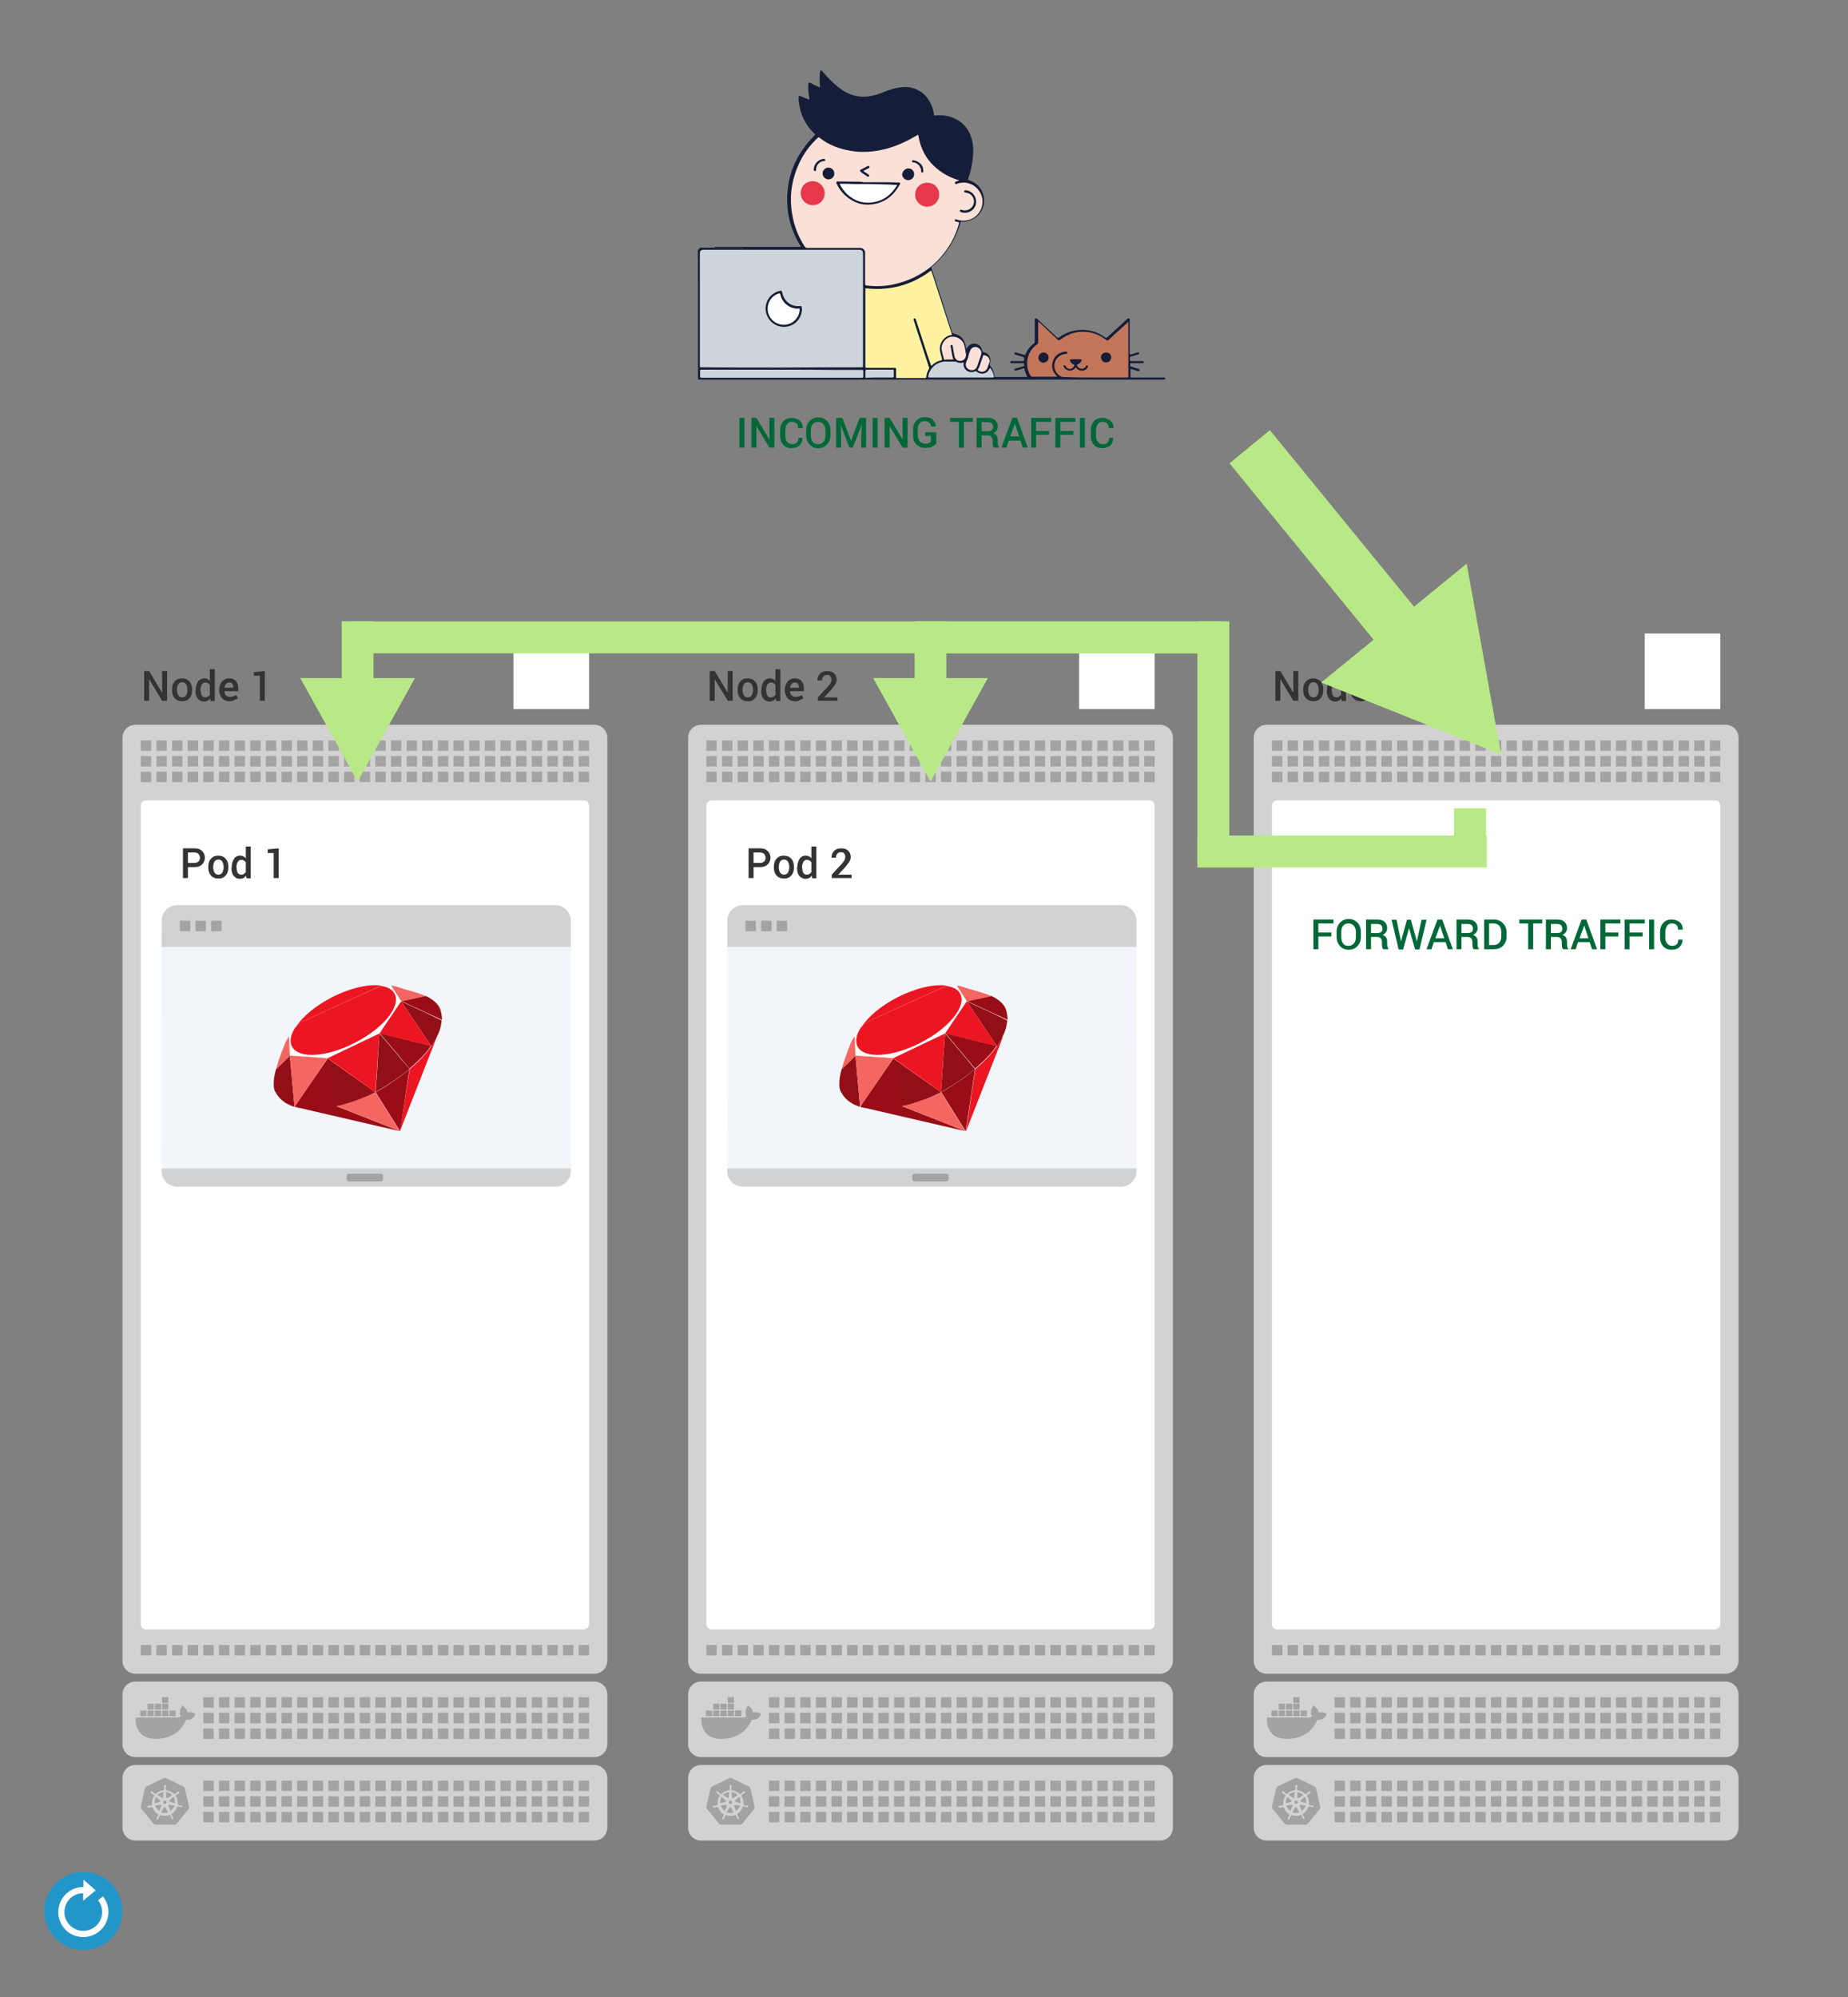 <svg xmlns="http://www.w3.org/2000/svg" xmlns:xlink="http://www.w3.org/1999/xlink" id="iptables" viewBox="0 0 709 766"><rect x="0" y="0" width="709" height="766" fill="#808080" stroke="none"/><path fill="#fff" d="M660 257.5V272h-29v-29h29v14.5zm-217 0V272h-29v-29h29v14.5zm-217 0V272h-29v-29h29v14.5z"/><g id="iptables-restart"><circle cx="32" cy="733" r="15" fill="#2396c9"/><path fill="#fff" d="M32 721v2.8c-4.5 0-8.4 3.1-9.4 7.5s1.2 8.9 5.2 10.8 8.9.8 11.7-2.7c2.8-3.5 2.8-8.5 0-12l-1.9 1.5c2.1 2.6 2.1 6.4 0 9s-5.7 3.5-8.8 2c-3-1.5-4.7-4.8-3.9-8.1.7-3.3 3.7-5.6 7-5.6v2.9l4.8-4L32 721z"/></g><g transform="translate(132 508)"><defs><path id="SVGID_1_" d="M1 1h1L1 2z"/></defs><clipPath id="SVGID_2_"><use overflow="visible" xlink:href="#SVGID_1_"/></clipPath></g><g transform="translate(132 508)"><defs><path id="SVGID_3_" d="M1 1h1L1 2z"/></defs><defs><path id="SVGID_4_" d="M-1-1h-1l1-1z"/></defs><clipPath id="SVGID_5_"><use overflow="visible" xlink:href="#SVGID_3_"/></clipPath><clipPath id="SVGID_6_" clip-path="url(#SVGID_5_)"><use overflow="visible" xlink:href="#SVGID_4_"/></clipPath><path fill="#00c176" d="M80.1-245.7l-2.8 2.8-2.8-2.8-4-4 2.8-2.8 4 4 8.4-8.4 2.8 2.8-8.4 8.4zm-.6-19.3c-8 0-14.5 6.5-14.5 14.5S71.5-236 79.5-236 94-242.5 94-250.5 87.5-265 79.5-265z" clip-path="url(#SVGID_6_)"/></g><path fill="#d2d2d2" d="M233 650v19c0 2.8-2.2 5-5 5H52c-2.8 0-5-2.2-5-5v-19c0-2.8 2.2-5 5-5h176c2.8 0 5 2.2 5 5z"/><path fill="#a3a3a3" d="M78 651h4v4h-4v-4zm0 6h4v4h-4v-4zm0 6h4v4h-4v-4zm6-12h4v4h-4v-4zm0 6h4v4h-4v-4zm0 6h4v4h-4v-4zm6-12h4v4h-4v-4zm0 6h4v4h-4v-4zm0 6h4v4h-4v-4zm6-12h4v4h-4v-4zm0 6h4v4h-4v-4zm0 6h4v4h-4v-4zm6-12h4v4h-4v-4zm0 6h4v4h-4v-4zm0 6h4v4h-4v-4zm6-12h4v4h-4v-4zm0 6h4v4h-4v-4zm0 6h4v4h-4v-4zm6-12h4v4h-4v-4zm0 6h4v4h-4v-4zm0 6h4v4h-4v-4zm6-12h4v4h-4v-4zm0 6h4v4h-4v-4zm0 6h4v4h-4v-4zm6-12h4v4h-4v-4zm0 6h4v4h-4v-4zm0 6h4v4h-4v-4zm6-12h4v4h-4v-4zm0 6h4v4h-4v-4zm0 6h4v4h-4v-4zm6-12h4v4h-4v-4zm0 6h4v4h-4v-4zm0 6h4v4h-4v-4zm6-12h4v4h-4v-4zm0 6h4v4h-4v-4zm0 6h4v4h-4v-4zm6-12h4v4h-4v-4zm0 6h4v4h-4v-4zm0 6h4v4h-4v-4zm6-12h4v4h-4v-4zm0 6h4v4h-4v-4zm0 6h4v4h-4v-4zm6-12h4v4h-4v-4zm0 6h4v4h-4v-4zm0 6h4v4h-4v-4zm6-12h4v4h-4v-4zm0 6h4v4h-4v-4zm0 6h4v4h-4v-4zm6-12h4v4h-4v-4zm0 6h4v4h-4v-4zm0 6h4v4h-4v-4zm6-12h4v4h-4v-4zm0 6h4v4h-4v-4zm0 6h4v4h-4v-4zm6-12h4v4h-4v-4zm0 6h4v4h-4v-4zm0 6h4v4h-4v-4zm6-12h4v4h-4v-4zm0 6h4v4h-4v-4zm0 6h4v4h-4v-4zm6-12h4v4h-4v-4zm0 6h4v4h-4v-4zm0 6h4v4h-4v-4zm6-12h4v4h-4v-4zm0 6h4v4h-4v-4zm0 6h4v4h-4v-4zm6-12h4v4h-4v-4zm0 6h4v4h-4v-4zm0 6h4v4h-4v-4zm6-12h4v4h-4v-4zm0 6h4v4h-4v-4zm0 6h4v4h-4v-4zm6-12h4v4h-4v-4zm0 6h4v4h-4v-4zm0 6h4v4h-4v-4z"/><path fill="#d2d2d2" d="M233 682v19c0 2.8-2.2 5-5 5H52c-2.8 0-5-2.2-5-5v-19c0-2.8 2.2-5 5-5h176c2.8 0 5 2.2 5 5z"/><path fill="#a3a3a3" d="M78 683h4v4h-4v-4zm0 6h4v4h-4v-4zm0 6h4v4h-4v-4zm6-12h4v4h-4v-4zm0 6h4v4h-4v-4zm0 6h4v4h-4v-4zm6-12h4v4h-4v-4zm0 6h4v4h-4v-4zm0 6h4v4h-4v-4zm6-12h4v4h-4v-4zm0 6h4v4h-4v-4zm0 6h4v4h-4v-4zm6-12h4v4h-4v-4zm0 6h4v4h-4v-4zm0 6h4v4h-4v-4zm6-12h4v4h-4v-4zm0 6h4v4h-4v-4zm0 6h4v4h-4v-4zm6-12h4v4h-4v-4zm0 6h4v4h-4v-4zm0 6h4v4h-4v-4zm6-12h4v4h-4v-4zm0 6h4v4h-4v-4zm0 6h4v4h-4v-4zm6-12h4v4h-4v-4zm0 6h4v4h-4v-4zm0 6h4v4h-4v-4zm6-12h4v4h-4v-4zm0 6h4v4h-4v-4zm0 6h4v4h-4v-4zm6-12h4v4h-4v-4zm0 6h4v4h-4v-4zm0 6h4v4h-4v-4zm6-12h4v4h-4v-4zm0 6h4v4h-4v-4zm0 6h4v4h-4v-4zm6-12h4v4h-4v-4zm0 6h4v4h-4v-4zm0 6h4v4h-4v-4zm6-12h4v4h-4v-4zm0 6h4v4h-4v-4zm0 6h4v4h-4v-4zm6-12h4v4h-4v-4zm0 6h4v4h-4v-4zm0 6h4v4h-4v-4zm6-12h4v4h-4v-4zm0 6h4v4h-4v-4zm0 6h4v4h-4v-4zm6-12h4v4h-4v-4zm0 6h4v4h-4v-4zm0 6h4v4h-4v-4zm6-12h4v4h-4v-4zm0 6h4v4h-4v-4zm0 6h4v4h-4v-4zm6-12h4v4h-4v-4zm0 6h4v4h-4v-4zm0 6h4v4h-4v-4zm6-12h4v4h-4v-4zm0 6h4v4h-4v-4zm0 6h4v4h-4v-4zm6-12h4v4h-4v-4zm0 6h4v4h-4v-4zm0 6h4v4h-4v-4zm6-12h4v4h-4v-4zm0 6h4v4h-4v-4zm0 6h4v4h-4v-4zm6-12h4v4h-4v-4zm0 6h4v4h-4v-4zm0 6h4v4h-4v-4zm6-12h4v4h-4v-4zm0 6h4v4h-4v-4zm0 6h4v4h-4v-4zm6-12h4v4h-4v-4zm0 6h4v4h-4v-4zm0 6h4v4h-4v-4z"/><path fill="#d2d2d2" d="M233 283v354c0 2.8-2.2 5-5 5H52c-2.8 0-5-2.2-5-5V283c0-2.8 2.2-5 5-5h176c2.8 0 5 2.2 5 5z"/><path fill="#a3a3a3" d="M54 284h4v4h-4v-4zm0 6h4v4h-4v-4zm0 6h4v4h-4v-4zm6-12h4v4h-4v-4zm0 6h4v4h-4v-4zm0 6h4v4h-4v-4zm6-12h4v4h-4v-4zm0 6h4v4h-4v-4zm0 6h4v4h-4v-4zm6-12h4v4h-4v-4zm0 6h4v4h-4v-4zm0 6h4v4h-4v-4zm6-12h4v4h-4v-4zm0 6h4v4h-4v-4zm0 6h4v4h-4v-4zm6-12h4v4h-4v-4zm0 6h4v4h-4v-4zm0 6h4v4h-4v-4zm6-12h4v4h-4v-4zm0 6h4v4h-4v-4zm0 6h4v4h-4v-4zm6-12h4v4h-4v-4zm0 6h4v4h-4v-4zm0 6h4v4h-4v-4zm6-12h4v4h-4v-4zm0 6h4v4h-4v-4zm0 6h4v4h-4v-4zm6-12h4v4h-4v-4zm0 6h4v4h-4v-4zm0 6h4v4h-4v-4zm6-12h4v4h-4v-4zm0 6h4v4h-4v-4zm0 6h4v4h-4v-4zm6-12h4v4h-4v-4zm0 6h4v4h-4v-4zm0 6h4v4h-4v-4zm6-12h4v4h-4v-4zm0 6h4v4h-4v-4zm0 6h4v4h-4v-4zm6-12h4v4h-4v-4zm0 6h4v4h-4v-4zm0 6h4v4h-4v-4zm6-12h4v4h-4v-4zm0 6h4v4h-4v-4zm0 6h4v4h-4v-4zm6-12h4v4h-4v-4zm0 6h4v4h-4v-4zm0 6h4v4h-4v-4zm6-12h4v4h-4v-4zm0 6h4v4h-4v-4zm0 6h4v4h-4v-4zm6-12h4v4h-4v-4zm0 6h4v4h-4v-4zm0 6h4v4h-4v-4zm6-12h4v4h-4v-4zm0 6h4v4h-4v-4zm0 6h4v4h-4v-4zm6-12h4v4h-4v-4zm0 6h4v4h-4v-4zm0 6h4v4h-4v-4zm6-12h4v4h-4v-4zm0 6h4v4h-4v-4zm0 6h4v4h-4v-4zm6-12h4v4h-4v-4zm0 6h4v4h-4v-4zm0 6h4v4h-4v-4zm6-12h4v4h-4v-4zm0 6h4v4h-4v-4zm0 6h4v4h-4v-4zm6-12h4v4h-4v-4zm0 6h4v4h-4v-4zm0 6h4v4h-4v-4zm6-12h4v4h-4v-4zm0 6h4v4h-4v-4zm0 6h4v4h-4v-4zm6-12h4v4h-4v-4zm0 6h4v4h-4v-4zm0 6h4v4h-4v-4zm6-12h4v4h-4v-4zm0 6h4v4h-4v-4zm0 6h4v4h-4v-4zm6-12h4v4h-4v-4zm0 6h4v4h-4v-4zm0 6h4v4h-4v-4zm6-12h4v4h-4v-4zm0 6h4v4h-4v-4zm0 6h4v4h-4v-4zM54 631h4v4h-4v-4zm6 0h4v4h-4v-4zm6 0h4v4h-4v-4zm6 0h4v4h-4v-4zm6 0h4v4h-4v-4zm6 0h4v4h-4v-4zm6 0h4v4h-4v-4zm6 0h4v4h-4v-4zm6 0h4v4h-4v-4zm6 0h4v4h-4v-4zm6 0h4v4h-4v-4zm6 0h4v4h-4v-4zm6 0h4v4h-4v-4zm6 0h4v4h-4v-4zm6 0h4v4h-4v-4zm6 0h4v4h-4v-4zm6 0h4v4h-4v-4zm6 0h4v4h-4v-4zm6 0h4v4h-4v-4zm6 0h4v4h-4v-4zm6 0h4v4h-4v-4zm6 0h4v4h-4v-4zm6 0h4v4h-4v-4zm6 0h4v4h-4v-4zm6 0h4v4h-4v-4zm6 0h4v4h-4v-4zm6 0h4v4h-4v-4zm6 0h4v4h-4v-4zm6 0h4v4h-4v-4z"/><path fill="#fff" d="M56 307h168c1.1 0 2 .9 2 2v314c0 1.1-.9 2-2 2H56c-1.1 0-2-.9-2-2V309c0-1.1.9-2 2-2z"/><path fill="#a3a3a3" d="M65 658.3h2.4v-2.2H65v2.2zm-2.8 0h2.4v-2.2h-2.4v2.2zm-2.8 0h2.4v-2.2h-2.4v2.2zm-2.8 0H59v-2.2h-2.4v2.2zm-2.8 0h2.4v-2.2h-2.4v2.2zm2.8-2.6H59v-2.2h-2.4v2.2zm2.8 0h2.4v-2.2h-2.4v2.2zm2.8 0h2.4v-2.2h-2.4v2.2zm0-2.5h2.4V651h-2.4v2.2zm12.3 3.9c-.5-.3-1.7-.5-2.6-.3-.1-.9-.6-1.6-1.5-2.3l-.5-.3-.3.5c-.4.6-.6 1.5-.6 2.4 0 .3.1.8.4 1.3-.3.2-.9.4-1.7.4H52.1v.2c-.1.9-.1 3.6 1.6 5.6 1.3 1.6 3.3 2.4 5.9 2.4 5.7 0 9.8-2.6 11.8-7.3.8 0 2.4 0 3.3-1.6 0 0 .1-.1.2-.4l.1-.2-.5-.4z"/><g fill="#a3a3a3"><path d="M61.9 692.6c0-.2-.2-.3-.3-.3h-.1l-2 .3c.3.8.9 1.5 1.6 2l.8-1.9v-.1m-.7-1.4c.1 0 .1-.1.2-.1.1-.1.1-.3 0-.5l-1.5-1.4c-.4.7-.7 1.6-.6 2.5l1.9-.5zm.9-1.6c.1 0 .1.1.2.1.2 0 .3-.1.3-.3l.1-2c-.1 0-.3 0-.4.1-.8.2-1.4.5-1.9 1l1.7 1.1zm.6 2.2l.5.2.6-.2.1-.6-.3-.5h-.7l-.3.5.1.6zm1.1-2.4c0 .1 0 .1.1.2s.3.2.5.1l1.6-1.2c-.6-.6-1.4-1-2.3-1.1l.1 2z"/><path d="M70 692.9c0 .2-.3.3-.5.3h-.1c-.1 0-.2-.1-.3-.1-.3-.1-.5-.2-.7-.2-.1 0-.2 0-.2.1H68c-.4 1.2-1.2 2.2-2.2 2.8 0 0 0 .1.1.2 0 .1-.1.1 0 .2l.3.6c.1.1.1.2.2.3 0 0 0 .1.1.1.1.2 0 .5-.2.5-.2.1-.4 0-.5-.2v-.1c-.1-.1-.1-.2-.1-.4-.1-.3-.2-.5-.3-.6-.1-.1-.1-.1-.2-.1l-.1-.1c-.2.1-.4.1-.7.2-1 .2-2 .1-2.9-.2l-.1.2c-.1 0-.1 0-.2.1-.1.2-.2.4-.3.7 0 .1-.1.2-.1.4v.1c-.1.2-.3.3-.5.2s-.3-.3-.2-.5v-.1c.1-.1.1-.2.2-.3.1-.2.3-.4.3-.6v-.2l.1-.2c-1-.6-1.8-1.6-2.2-2.8h-.2s-.1-.1-.2-.1c-.2 0-.4.1-.7.2-.1 0-.2.1-.3.1H57c-.2 0-.4-.1-.5-.3 0-.2.1-.4.3-.5h.5c.3 0 .5-.1.7-.1.1 0 .1-.1.2-.2h.2c-.2-1.3.1-2.5.8-3.5l-.1-.1s0-.2-.1-.2c-.2-.1-.3-.3-.6-.4-.1-.1-.2-.1-.3-.2 0 0-.1 0-.1-.1-.2-.1-.2-.4-.1-.6.1-.1.2-.1.3-.1s.2 0 .3.1c0 0 .1 0 .1.1l.3.3c.2.2.3.4.5.5.1.1.2 0 .2 0l.1.1c.7-.7 1.5-1.2 2.5-1.4.2-.1.5-.1.7-.1v-.2c.1 0 .1-.1.1-.2v-.7c0-.1 0-.2-.1-.4v-.1c0-.2.2-.4.4-.4s.4.2.4.4v.1c0 .1 0 .2-.1.4 0 .3-.1.5 0 .7 0 .1.1.1.1.2v.2c1.2.1 2.4.7 3.2 1.5l.1-.1h.2c.2-.1.3-.3.5-.5l.3-.3s.1 0 .1-.1c.2-.1.4-.1.6 0 .1.2.1.4-.1.6 0 0-.1 0-.1.1-.1.1-.2.1-.3.2-.2.1-.4.3-.6.4-.1.1-.1.1-.1.2l-.1.1c.3.5.6 1.1.7 1.7.1.6.2 1.2.1 1.8h.2l.2.2c.2.1.4.1.7.1h.5c.1-.2.3.1.2.3m2.5 0l-1.6-6.9c-.1-.4-.3-.7-.7-.8l-6.4-3.1c-.2-.1-.4-.1-.6-.1s-.3 0-.5.1l-6.4 3.1c-.3.2-.6.5-.7.8l-1.6 6.9c-.1.3 0 .7.2.9 0 0 0 .1.1.1l4.5 5.5c.2.3.6.5 1 .5h7.1c.4 0 .7-.2 1-.5l4.4-5.5c.2-.2.2-.6.2-1"/><path d="M66.6 689.2l-1.5 1.3c-.1 0-.1.1-.1.2 0 .2.1.4.2.4l1.9.6c0-.4 0-.9-.1-1.3 0-.4-.1-.8-.4-1.2m-3.1 4.1c0-.1-.1-.1-.2-.1h-.2c-.1 0-.2.1-.3.2l-1 1.8c.7.2 1.4.3 2.2.1.1 0 .3-.1.4-.1l-.9-1.9zm1.5-1s-.1 0 0 0h-.2c-.2.1-.2.3-.2.4l.8 1.9c.7-.5 1.3-1.2 1.6-2l-2-.3z"/></g><path fill="#333" d="M64.1 268.8h-1.9l-5-8.3v8.3h-1.9v-11.4h1.9l5 8.3v-8.3h1.9v11.4zm1.9-4.3c0-1.3.3-2.3 1-3.1.7-.8 1.6-1.2 2.8-1.2 1.2 0 2.2.4 2.9 1.2.7.8 1 1.8 1 3.1v.2c0 1.3-.3 2.3-1 3.1-.7.8-1.6 1.2-2.8 1.2-1.2 0-2.2-.4-2.9-1.2-.7-.8-1-1.8-1-3.1v-.2zm1.9.2c0 .8.2 1.5.5 2s.8.8 1.5.8 1.2-.3 1.5-.8.5-1.2.5-2v-.2c0-.8-.2-1.5-.5-2s-.8-.8-1.5-.8-1.2.3-1.5.8-.5 1.2-.5 2v.2zm7.2 0c0-1.3.3-2.4.9-3.3.6-.8 1.4-1.2 2.4-1.2.5 0 .9.1 1.2.3.4.2.7.4.9.8v-4.6h1.9v12.2h-1.6l-.2-1c-.3.4-.6.7-1 .9-.4.2-.8.3-1.3.3-1 0-1.8-.4-2.4-1.1-.6-.8-.9-1.7-.9-3l.1-.3zm1.9.2c0 .8.1 1.4.4 1.9s.8.7 1.4.7c.4 0 .7-.1 1-.3.3-.2.5-.4.7-.7v-3.7c-.2-.3-.4-.6-.7-.7-.3-.2-.6-.3-1-.3-.6 0-1.1.3-1.4.8s-.5 1.3-.5 2.1l.1.2zm11.1 4.1c-1.2 0-2.2-.4-2.9-1.2-.7-.8-1.1-1.8-1.1-3v-.3c0-1.2.4-2.2 1.1-3.1.7-.8 1.6-1.2 2.7-1.2s2 .3 2.6 1 .9 1.6.9 2.8v1.1h-5.3c0 .7.2 1.2.6 1.6s.9.6 1.5.6c.5 0 .9-.1 1.3-.2s.7-.3 1.1-.5l.6 1.2c-.3.3-.7.5-1.3.7-.5.4-1.1.5-1.8.5zm-.2-7.2c-.5 0-.9.2-1.2.6-.3.4-.5.8-.6 1.4h3.4v-.2c0-.5-.1-1-.4-1.3-.2-.4-.6-.5-1.2-.5zm13.7 7h-1.9v-9.6h-2.3v-1.4l4.2-.4v11.4z"/><path fill="#006837" d="M285.6 171.7h-1.9v-11.4h1.9v11.4zm11.5 0h-1.9l-5-8.3v8.3h-1.9v-11.4h1.9l5 8.3v-8.3h1.9v11.4zm10.8-3.8c0 1.2-.3 2.1-1.1 2.9-.8.7-1.8 1.1-3.1 1.1s-2.4-.4-3.2-1.3c-.8-.9-1.2-2-1.2-3.4V165c0-1.4.4-2.5 1.2-3.4s1.9-1.3 3.2-1.3c1.3 0 2.4.4 3.2 1.1.8.7 1.1 1.7 1.1 2.8h-1.8c0-.8-.2-1.4-.6-1.8-.4-.4-1-.6-1.8-.6s-1.4.3-1.8.9c-.5.6-.7 1.4-.7 2.3v2.2c0 .9.2 1.7.7 2.3s1.1.9 1.9.9 1.4-.2 1.8-.6c.4-.4.6-1 .6-1.8l1.6-.1zm10.7-.9c0 1.4-.4 2.5-1.3 3.5-.9.9-2 1.4-3.4 1.4s-2.5-.5-3.3-1.4-1.3-2.1-1.3-3.5v-2c0-1.4.4-2.5 1.3-3.5.9-.9 2-1.4 3.3-1.4 1.4 0 2.5.5 3.4 1.4s1.3 2.1 1.3 3.5v2zm-1.9-2c0-.9-.3-1.7-.8-2.3s-1.2-.9-2.1-.9c-.8 0-1.5.3-2 .9s-.7 1.4-.7 2.3v2.1c0 1 .2 1.7.7 2.4.5.6 1.1.9 2 .9s1.6-.3 2.1-.9c.5-.6.8-1.4.8-2.4V165zm6.5-4.7l3.3 8.8 3.3-8.8h2.5v11.4h-1.9v-3.9l.2-4.9-3.4 8.8h-1.3l-3.4-8.8.2 4.9v3.9h-1.9v-11.4h2.4zm13.5 11.4h-1.9v-11.4h1.9v11.4zm11.5 0h-1.9l-5-8.3v8.3h-1.9v-11.4h1.9l5 8.3v-8.3h1.9v11.4zm11-1.6c-.3.4-.8.8-1.5 1.2s-1.6.5-2.7.5c-1.4 0-2.5-.4-3.4-1.3-.9-.9-1.3-2-1.3-3.4v-2.4c0-1.4.4-2.5 1.3-3.4s1.9-1.3 3.2-1.3c1.3 0 2.4.3 3.1 1s1.1 1.5 1.1 2.6h-1.8c0-.6-.3-1.1-.7-1.5-.4-.4-1-.6-1.8-.6s-1.4.3-1.9.9c-.5.6-.7 1.3-.7 2.2v2.4c0 .9.3 1.7.8 2.3s1.2.9 2 .9c.6 0 1.1-.1 1.4-.2.4-.1.6-.3.8-.5v-2.3H355v-1.4h4.2v4.3zm14-8.3h-3.4v9.9h-1.9v-9.9h-3.4v-1.5h8.8v1.5h-.1zm3.4 5.2v4.7h-1.9v-11.4h4.2c1.3 0 2.3.3 2.9.9.7.6 1 1.4 1 2.5 0 .6-.2 1.1-.5 1.5s-.7.8-1.3 1c.6.2 1.1.5 1.4 1s.4 1 .4 1.7v.9c0 .3 0 .7.1 1s.2.6.4.7v.2h-2c-.2-.2-.3-.4-.4-.8-.1-.4-.1-.7-.1-1.1v-.9c0-.6-.2-1-.5-1.4-.3-.3-.8-.5-1.4-.5h-2.3zm0-1.6h2.2c.8 0 1.3-.1 1.7-.4.3-.3.5-.7.5-1.3s-.2-1-.5-1.3-.9-.5-1.6-.5h-2.3v3.5zm14.9 3.6H387l-.9 2.7h-1.9l4.2-11.4h1.8l4.1 11.4h-1.9l-.9-2.7zm-3.9-1.6h3.4l-1.6-4.9-1.8 4.9zm14.9-.6h-5v4.9h-1.9v-11.4h7.7v1.5h-5.8v3.5h5v1.5zm9.3 0h-5v4.9h-1.9v-11.4h7.7v1.5h-5.8v3.5h5v1.5zm4.4 4.9h-1.9v-11.4h1.9v11.4zm10.9-3.8c0 1.2-.3 2.1-1.1 2.9-.8.7-1.8 1.1-3.1 1.1s-2.4-.4-3.2-1.3c-.8-.9-1.2-2-1.2-3.4V165c0-1.4.4-2.5 1.2-3.4s1.9-1.3 3.2-1.3c1.3 0 2.4.4 3.2 1.1.8.7 1.1 1.7 1.1 2.8h-1.8c0-.8-.2-1.4-.6-1.8-.4-.4-1-.6-1.8-.6s-1.4.3-1.8.9c-.5.6-.7 1.4-.7 2.3v2.2c0 .9.2 1.7.7 2.3s1.1.9 1.9.9 1.4-.2 1.8-.6c.4-.4.6-1 .6-1.8l1.6-.1z"/><g fill="#151d38"><path d="M267.8 99.1v46.5h178.7c.2 0 .3-.1.5-.2v-.5c-.3-.2-.6-.1-.9-.1h-12c-.3 0-.4-.1-.4-.4v-2.5c0-.4 0-.4.4-.3.8.2 1.5.5 2.3.7.1 0 .3.1.4.1.2 0 .3-.1.4-.3s0-.4-.2-.5c-.1-.1-.3-.1-.4-.2-.8-.2-1.5-.4-2.3-.7-.7-.2-.7 0-.7-.9 0-.5 0-.5.6-.5h4.3c.2 0 .3-.2.3-.4s-.1-.4-.3-.4h-4.7c-.1 0-.2 0-.3-.2v-1.2c0-.2.2-.2.3-.3.5-.1.9-.3 1.4-.4.5-.2 1.1-.3 1.6-.5.3-.1.3-.3.2-.5-.1-.2-.3-.3-.5-.2-.1 0-.3.1-.4.1-.7.2-1.3.4-2 .6-.7.2-.7.2-.7-.6v-12.4c0-.3.1-.7-.3-.8-.4-.1-.6.2-.8.4-2.4 2.2-4.9 4.5-7.3 6.7-.7.6-.5.5-1.2.1-5.2-3.7-12.1-3.7-17.3 0-.7.5-.5.5-1.2-.1-2.4-2.2-4.8-4.5-7.2-6.7-.1-.1-.2-.2-.4-.3-.3-.2-.6-.1-.7.3v8.5c0 .3 0 .5-.3.7-1.5 1.1-2.5 2.4-3.2 4.1-.1.3-.3.4-.6.3-.9-.3-1.9-.6-2.8-.8-.2-.1-.3-.1-.5-.1s-.4.1-.4.3c-.1.2 0 .4.2.4.1.1.3.1.4.2.8.2 1.6.5 2.3.7.9.3.9.3.8 1.2-.1.4-.2.5-.5.5H388c-.2 0-.4.2-.4.4s.1.4.4.4h4.5c.2 0 .4.1.4.3v.1c0 .9.1.7-.7.9-.8.3-1.6.5-2.4.7-.5.1-.7.3-.6.6s.4.4.8.2c.9-.3 1.7-.5 2.6-.8.2-.1.4-.1.4.2.2 1 .6 1.9 1 2.8.1.2 0 .3-.2.3h-11.7c-.6 0-.6 0-.6-.6-.2-1.3-.7-2.5-1.5-3.6-.3-.4-.4-.7-.2-1.2.6-1.9-.5-3.8-2.4-4.1-.4-.1-.5-.2-.6-.6-.2-1.2-.8-2.1-2-2.5-1.1-.4-2.2-.2-3.1.6-.3.3-.5.6-.7.9 0 .1-.1.2-.2.2s-.1-.2-.2-.3c-.1-.5-.1-1-.3-1.4-.6-2.2-2-3.5-4.2-4-.5-.1-.7-.3-.9-.8-2.2-7-4.5-13.9-6.7-20.9-.4-1.1-.7-2.2-1.1-3.3-.1-.4-.1-.7.3-.9.1-.1.2-.2.4-.3 3.3-2.9 6-6.3 8-10.3 1-2 1.8-4 2.4-6.1.1-.3.2-.5.5-.4.8.1 1.5 0 2.3-.2 4.1-1 6.9-4.9 6.1-9.3-.6-3.2-2.5-5.3-5.6-6.4-.6-.2-.5-.2-.3-.7.7-2 1.2-4 1.5-6 .4-2.6.6-5.2.1-7.9-.7-3.6-2.5-6.5-5.6-8.4-2.7-1.6-5.6-2.1-8.6-1.8-.5 0-.5 0-.6-.5-.2-1.3-.5-2.6-1.1-3.8-1.5-3.2-3.8-5.4-7.3-6.3-2.1-.5-4.1-.3-6.2.1-2 .5-4 1.2-5.9 2-2.1.8-4.2 1.3-6.5 1.3-3 0-5.7-.9-8.2-2.6-2.8-1.9-5.2-4.3-7.4-6.9-.1-.2-.3-.4-.4-.5-.2-.2-.5-.1-.6.2 0 .1 0 .3-.1.4-.2 1.7-.2 3.5 0 5.2.1.7 0 .7-.6.4-1-.4-2-.9-3-1.5-.6-.3-.8-.2-.9.5v1.5c0 1.4.2 2.7.4 4 .1.4 0 .4-.3.3-.9-.3-1.9-.7-2.8-1.1-.8-.4-1-.3-1 .6.1 3.6 1.1 7 3.1 10.1.8 1.3 1.9 2.5 3 3.6.3.3.3.3 0 .7-.4.4-.9.8-1.3 1.3-7.2 7.9-10.2 17.2-8.9 27.8.6 4.6 2.2 8.9 4.6 12.9.1.2.4.4.3.6s-.4.1-.7.1h-32.1m10.9 13.7c0 .8-.6 1.4-1.4 1.4h-14.7c-.8 0-1.4-.6-1.4-1.4v-12c0-.8.6-1.4 1.4-1.4h14.7c.8 0 1.4.6 1.4 1.4v12z"/><path d="M283.9 95.1h-14.7c-.8 0-1.4.6-1.4 1.4v12c0 .8.6 1.4 1.4 1.4h14.7c.8 0 1.4-.6 1.4-1.4v-12c0-.8-.7-1.4-1.4-1.4z"/><path d="M283.9 95.1h-14.7c-.8 0-1.4.6-1.4 1.4v12c0 .8.6 1.4 1.4 1.4h14.7c.8 0 1.4-.6 1.4-1.4v-12c0-.8-.7-1.4-1.4-1.4z" opacity=".2"/></g><path fill="#ccd6da" d="M299.8 141c10.2-.1 20.4-.1 30.5-.1h.1c.7 0 .7 0 .7-.7V97.1c0-.7-.4-1.2-1.2-1.3h-60c-1 0-1.4.5-1.4 1.5v43c0 .6 0 .6.7.6h.5c10.1.1 20.1.1 30.1.1z"/><path fill="#fae0d6" d="M319.9 95.1h10c1.1 0 1.8.6 2 1.6v12.1c0 .6 0 .6.5.7 4.1.5 8.1.3 12-.8 9-2.4 15.8-7.6 20.5-15.6 1.3-2.3 2.3-4.7 3-7.3.1-.5.1-.5-.3-.6-.3-.1-.5-.2-.8-.2-.5-.2-.6-.4-.5-.6.1-.3.3-.3.8-.2 1.3.5 2.7.6 4 .3 4.1-.8 6.7-5 5.6-9-1.1-4.1-5.4-6.4-9.3-5.1-.2.1-.4.2-.6.2s-.3-.1-.4-.3c-.1-.2 0-.4.1-.5s.2-.1.4-.2l.9-.3c.1 0 .1-.1.2-.1 0-.1-.1-.1-.2-.1-.1-.1-.3-.1-.4-.1-2.1-.7-4.1-1.6-5.9-2.8-3.3-2.2-5.9-5-7.5-8.6-.8-1.7-1.3-3.5-1.6-5.4-.1-.6-.1-.6-.6-.3-.2.1-.3.2-.5.3-2.4 1.4-5 2.7-7.6 3.7-5.7 2.1-11.6 3-17.6 1.9-4.2-.7-8.1-2.2-11.6-4.9-.4-.3-.4-.3-.8 0-3.1 2.9-5.6 6.3-7.3 10.2-2.7 6-3.6 12.3-2.5 18.9.7 4.5 2.3 8.6 4.7 12.4.3.5.6.7 1.2.7h10.1z"/><path fill="#fff3a2" d="M332 125.6v15c0 .3.1.5.5.5h10.7c.6 0 .6.1.6.7v2.7c0 .5-.1.5.4.5h10.7c.4 0 .4-.1.5-.5.1-1 .4-2 .9-2.8.2-.3.2-.6.1-.9-.6-1.7-1.1-3.4-1.7-5.2-1.4-4.2-2.7-8.4-4.1-12.6 0-.1-.1-.3-.1-.4-.1-.3.1-.4.3-.5.2-.1.4.1.5.3 0 .1.1.2.1.2 1 3 1.9 6 2.9 8.9.9 2.8 1.8 5.6 2.8 8.4.2.5.2.5.5.2 1-1 2.2-1.6 3.5-1.9.4-.1.4-.1.3-.5-.2-.9-.5-1.8-.7-2.8-.6-2.8 1.1-5.6 3.8-6.3.2 0 .3-.1.5-.1s.3-.1.2-.3c0-.1-.1-.2-.1-.3-2.2-6.7-4.3-13.4-6.5-20.1-.4-1.2-.8-2.5-1.2-3.7-.1-.3-.2-.4-.5-.1-.1.1-.2.1-.3.2-1.8 1.4-3.8 2.5-5.9 3.5-4 1.9-8.3 2.9-12.7 3.1-1.9.1-3.8 0-5.6-.2-.3 0-.4 0-.4.3v14.7z"/><path fill="#c27659" d="M420.2 144.8h12.1c.6 0 .6 0 .6-.6v-20.3c0-.1 0-.2-.1-.3-.2-.1-.2.1-.3.2-1.5 1.4-3 2.8-4.5 4.1-.9.8-1.8 1.7-2.7 2.5-.4.3-.4.3-.9 0-.1-.1-.2-.2-.4-.3-2.2-1.6-4.6-2.6-7.3-2.8-3.6-.3-6.9.7-9.8 2.9-.6.5-.6.5-1.2 0l-.1-.1c-2.2-2.1-4.4-4.1-6.6-6.2-.2-.2-.3-.5-.6-.4-.2.1-.1.4-.1.6v7.2c0 .3 0 .6-.4.8-4 2.7-4.9 7.9-2.6 11.9.2.4.5.5.9.5h8.8c.2 0 .5.1.5-.1.1-.2-.2-.3-.3-.4-1.4-1.5-1.9-3.3-1.3-5.3s2-3.2 4-3.7c.4-.1.8-.2 1.2-.1.2 0 .4.2.4.4s-.1.3-.3.4c-.2 0-.5.1-.7.1-1.9.2-3.5 1.7-3.9 3.5-.4 1.9.4 3.8 2.1 4.9.4.3.9.4 1.4.4 4.1.2 8.1.2 12.1.2z"/><path fill="#ccd6da" d="M299.9 141.8H269c-.3 0-.4.1-.4.4v1.7c0 1 0 1 1 1h61.1c.4 0 .5-.2.5-.5v-2.1c0-.3-.1-.4-.4-.4h-9.3c-7.1-.1-14.4-.1-21.6-.1zm68.8 3H381c.2 0 .4-.1.3-.3-.1-1.2-.6-2.2-1.3-3.2-.1-.2-.2-.1-.3 0 0 .1-.1.2-.1.2-.9 1.9-3.2 2.4-4.8 1.1-.3-.2-.5-.3-.9-.1-1 .4-2 .3-2.9-.3-1-.7-1.4-1.6-1.3-2.8 0-.4 0-.4-.4-.3-.9.2-1.7.1-2.4-.3-.2-.1-.4-.1-.6-.1h-3.8c-2.9.1-5.4 2.1-6.2 4.9-.1.3-.1.6-.2.9 0 .2.1.3.3.3h12.3z"/><path fill="#fae0d6" d="M364 137.9h1.5c.2 0 .3-.1.2-.3-.6-1.5-.6-3.2-1-4.7-.1-.4.1-.6.3-.6.3 0 .4.1.5.5s.1.7.2 1.1c.2.9.3 1.9.5 2.8.3 1.2 1.4 2 2.6 1.7 1.2-.2 2-1.4 1.8-2.6-.2-1.1-.3-2.1-.6-3.2-.5-2.3-2.9-3.8-5.2-3.4-2.2.4-3.9 2.8-3.5 5.1.2 1.1.5 2.2.8 3.3.1.3.2.4.5.4.5-.1 1-.1 1.4-.1zm6.5 1.8c0 .8.3 1.4.9 1.8 1.3 1 3 .5 3.5-1s1-3 1.5-4.4c.1-.2.1-.3.1-.5.1-1.1-.6-2-1.6-2.4-1-.3-2.2.1-2.6 1.1-.3.7-.6 1.4-.7 2.1-.1.6-.3 1.1-.5 1.6-.3.5-.5 1.1-.6 1.7z"/><path fill="#ccd6da" d="M337.3 144.8h5.1c.3 0 .5-.1.5-.4v-2.3c0-.2-.1-.3-.3-.3h-10.1c-.3 0-.5.1-.5.5v2.1c0 .5 0 .5.5.5 1.7-.1 3.3-.1 4.8-.1z"/><path fill="#fae0d6" d="M379.7 138.7c0-1.3-.8-2.2-1.9-2.4-.5-.1-.6-.1-.7.4-.3.9-.6 1.8-.9 2.6s-.4 1.6-1 2.3c-.2.2 0 .3.1.5 1.2 1 2.9.5 3.5-.9.3-.7.5-1.4.7-2.1.2-.1.2-.4.2-.4z"/><path fill="#151d38" d="M307.7 118.6c-.2 3.4-2.3 5.9-5.4 6.6-4 .9-7.9-1.8-8.5-5.9-.5-3.4 1.7-6.9 5.3-7.7.8-.2.8-.1 1 .6.5 2.6 2.3 4.6 4.8 5.1.6.1 1.2.2 1.8.1.8-.1.9 0 .9.8.1.3.1.4.1.4z"/><path fill="#fff" d="M300.8 124.6c.4 0 1-.1 1.5-.2 2.5-.7 4.4-3 4.5-5.5 0-.6 0-.6-.5-.5-3.3.1-6.2-2.2-6.9-5.4-.2-.7-.3-.5-.7-.4-2.9.9-4.6 3.9-4.1 6.9.5 2.9 3.1 5.1 6.2 5.1z"/><path fill="#151d38" d="M331.3 69.9h9.2c1.4 0 2.8.1 4.2.1.7 0 .8.3.5.8-2.1 3.8-5.1 6.5-9.5 7.4s-8.2-.3-11.5-3.3c-1.3-1.2-2.3-2.6-3.1-4.2-.1-.2-.2-.3-.2-.5-.1-.3 0-.5.3-.6h.4c2.7 0 5.4.1 8.2.1.5 0 1 .1 1.5.2 0-.1 0-.1 0 0z"/><path fill="#fff" d="M333.2 70.6h-5.5c-1.7-.1-3.5-.1-5.2-.1-.4 0-.4 0-.2.4.7 1.3 1.6 2.5 2.6 3.5 3 2.8 6.6 3.9 10.6 3.1 3.7-.7 6.4-2.9 8.4-6 .4-.6.4-.6-.3-.6-3.5-.2-7-.2-10.4-.3z"/><path fill="#e5384a" d="M307.2 74.1c0-2.3 1.7-4.6 4.6-4.6 2.5 0 4.6 2.1 4.6 4.6 0 2.6-2 4.6-4.6 4.6-2.5 0-4.6-2.1-4.6-4.6zm53.1.6c.1 2.2-1.8 4.6-4.6 4.6-2.5 0-4.6-2.1-4.6-4.6 0-2.6 2-4.6 4.6-4.6 2.8-.1 4.8 2.3 4.6 4.6z"/><path fill="#151d38" d="M317.8 64.3c1.3 0 2.3 1 2.3 2.3 0 1.2-1 2.2-2.2 2.2-1.3 0-2.3-1-2.3-2.3 0-1.2 1-2.2 2.2-2.2zm30.7.3c1.3 0 2.3 1 2.2 2.3 0 1.2-1 2.2-2.3 2.2-1.2 0-2.2-1-2.3-2.2.2-1.3 1.2-2.3 2.4-2.3zm26 12.8c0 2.9-2.9 4.9-5.7 4-.1 0-.2-.1-.2-.1-.3-.1-.4-.3-.3-.6.1-.3.3-.3.6-.2.1 0 .3.1.4.1 1.9.5 3.9-.7 4.3-2.6.4-2-.9-3.8-2.9-4.1-.2 0-.4 0-.5-.1-.2 0-.3-.2-.3-.4s.1-.4.4-.4h.5c2.1.3 3.7 2.2 3.7 4.4zm-40.9-13.3c0 .2-.2.3-.3.4l-1.8.9c-.2.1-.3.2 0 .4.5.3 1 .7 1.5 1 .1.1.3.2.4.3.1.1.1.3 0 .5s-.3.2-.5.2c-.1 0-.2-.1-.3-.2-.8-.5-1.5-1.1-2.3-1.6-.5-.4-.5-.7.1-1 .8-.4 1.7-.9 2.5-1.3.4-.2.7 0 .7.4zm-21.4.8c.1-1.9 1.5-3.5 3.4-3.9.2 0 .4-.1.7 0 .2 0 .3.2.3.3 0 .2 0 .4-.2.4-.2.1-.4.1-.6.1-1.5.3-2.5 1.4-2.7 2.9v.5c0 .3-.1.4-.4.4s-.4-.2-.4-.4c-.2-.1-.1-.2-.1-.3zm42 .5v.5c0 .2-.2.3-.4.3s-.3-.1-.4-.3v-.4c-.1-1.6-1.2-2.9-2.8-3.2h-.3c-.3-.1-.5-.2-.4-.5s.3-.4.6-.3c.9.1 1.7.5 2.4 1.1.9.7 1.3 1.6 1.3 2.8zm61 76.8c-1 0-1.7-.3-2.2-1-.2-.3-.3-.3-.5 0-1 1.1-2.4 1.3-3.5.5-.4-.3-.7-.6-.9-1-.1-.2-.1-.5.1-.6.3-.1.5 0 .6.3.1.2.2.3.3.5.9 1 2.5.7 3-.6.1-.3.1-.4-.2-.5-.5-.1-.8-.5-1.1-.9-.1-.1-.2-.3-.3-.5-.1-.4.1-.6.5-.6h3.5c.4 0 .5.2.4.6-.2.6-.7 1-1.2 1.3-.2.1-.5.1-.5.3-.1.3.1.5.3.7.8 1 2.2 1 3 0 .1-.1.2-.3.2-.4.1-.2.3-.2.5-.1s.3.3.2.5c-.2.4-.4.7-.7 1-.5.3-1.1.5-1.5.5zm9.2-7c1.1 0 1.9.8 1.9 1.9 0 1.1-.9 2-2 1.9-1.1 0-1.9-.9-1.9-2 0-1 .9-1.8 2-1.8zm-24.1 3.9c-1.1 0-1.9-.8-1.9-1.9 0-1.1.8-1.9 1.9-2 1.1 0 2 .8 2 1.9 0 1.2-.9 2-2 2z"/><path fill="#d2d2d2" d="M450 650v19c0 2.8-2.2 5-5 5H269c-2.8 0-5-2.2-5-5v-19c0-2.8 2.2-5 5-5h176c2.8 0 5 2.2 5 5z"/><path fill="#a3a3a3" d="M295 651h4v4h-4v-4zm0 6h4v4h-4v-4zm0 6h4v4h-4v-4zm6-12h4v4h-4v-4zm0 6h4v4h-4v-4zm0 6h4v4h-4v-4zm6-12h4v4h-4v-4zm0 6h4v4h-4v-4zm0 6h4v4h-4v-4zm6-12h4v4h-4v-4zm0 6h4v4h-4v-4zm0 6h4v4h-4v-4zm6-12h4v4h-4v-4zm0 6h4v4h-4v-4zm0 6h4v4h-4v-4zm6-12h4v4h-4v-4zm0 6h4v4h-4v-4zm0 6h4v4h-4v-4zm6-12h4v4h-4v-4zm0 6h4v4h-4v-4zm0 6h4v4h-4v-4zm6-12h4v4h-4v-4zm0 6h4v4h-4v-4zm0 6h4v4h-4v-4zm6-12h4v4h-4v-4zm0 6h4v4h-4v-4zm0 6h4v4h-4v-4zm6-12h4v4h-4v-4zm0 6h4v4h-4v-4zm0 6h4v4h-4v-4zm6-12h4v4h-4v-4zm0 6h4v4h-4v-4zm0 6h4v4h-4v-4zm6-12h4v4h-4v-4zm0 6h4v4h-4v-4zm0 6h4v4h-4v-4zm6-12h4v4h-4v-4zm0 6h4v4h-4v-4zm0 6h4v4h-4v-4zm6-12h4v4h-4v-4zm0 6h4v4h-4v-4zm0 6h4v4h-4v-4zm6-12h4v4h-4v-4zm0 6h4v4h-4v-4zm0 6h4v4h-4v-4zm6-12h4v4h-4v-4zm0 6h4v4h-4v-4zm0 6h4v4h-4v-4zm6-12h4v4h-4v-4zm0 6h4v4h-4v-4zm0 6h4v4h-4v-4zm6-12h4v4h-4v-4zm0 6h4v4h-4v-4zm0 6h4v4h-4v-4zm6-12h4v4h-4v-4zm0 6h4v4h-4v-4zm0 6h4v4h-4v-4zm6-12h4v4h-4v-4zm0 6h4v4h-4v-4zm0 6h4v4h-4v-4zm6-12h4v4h-4v-4zm0 6h4v4h-4v-4zm0 6h4v4h-4v-4zm6-12h4v4h-4v-4zm0 6h4v4h-4v-4zm0 6h4v4h-4v-4zm6-12h4v4h-4v-4zm0 6h4v4h-4v-4zm0 6h4v4h-4v-4zm6-12h4v4h-4v-4zm0 6h4v4h-4v-4zm0 6h4v4h-4v-4zm6-12h4v4h-4v-4zm0 6h4v4h-4v-4zm0 6h4v4h-4v-4z"/><path fill="#d2d2d2" d="M450 682v19c0 2.8-2.2 5-5 5H269c-2.8 0-5-2.2-5-5v-19c0-2.8 2.2-5 5-5h176c2.8 0 5 2.2 5 5z"/><path fill="#a3a3a3" d="M295 683h4v4h-4v-4zm0 6h4v4h-4v-4zm0 6h4v4h-4v-4zm6-12h4v4h-4v-4zm0 6h4v4h-4v-4zm0 6h4v4h-4v-4zm6-12h4v4h-4v-4zm0 6h4v4h-4v-4zm0 6h4v4h-4v-4zm6-12h4v4h-4v-4zm0 6h4v4h-4v-4zm0 6h4v4h-4v-4zm6-12h4v4h-4v-4zm0 6h4v4h-4v-4zm0 6h4v4h-4v-4zm6-12h4v4h-4v-4zm0 6h4v4h-4v-4zm0 6h4v4h-4v-4zm6-12h4v4h-4v-4zm0 6h4v4h-4v-4zm0 6h4v4h-4v-4zm6-12h4v4h-4v-4zm0 6h4v4h-4v-4zm0 6h4v4h-4v-4zm6-12h4v4h-4v-4zm0 6h4v4h-4v-4zm0 6h4v4h-4v-4zm6-12h4v4h-4v-4zm0 6h4v4h-4v-4zm0 6h4v4h-4v-4zm6-12h4v4h-4v-4zm0 6h4v4h-4v-4zm0 6h4v4h-4v-4zm6-12h4v4h-4v-4zm0 6h4v4h-4v-4zm0 6h4v4h-4v-4zm6-12h4v4h-4v-4zm0 6h4v4h-4v-4zm0 6h4v4h-4v-4zm6-12h4v4h-4v-4zm0 6h4v4h-4v-4zm0 6h4v4h-4v-4zm6-12h4v4h-4v-4zm0 6h4v4h-4v-4zm0 6h4v4h-4v-4zm6-12h4v4h-4v-4zm0 6h4v4h-4v-4zm0 6h4v4h-4v-4zm6-12h4v4h-4v-4zm0 6h4v4h-4v-4zm0 6h4v4h-4v-4zm6-12h4v4h-4v-4zm0 6h4v4h-4v-4zm0 6h4v4h-4v-4zm6-12h4v4h-4v-4zm0 6h4v4h-4v-4zm0 6h4v4h-4v-4zm6-12h4v4h-4v-4zm0 6h4v4h-4v-4zm0 6h4v4h-4v-4zm6-12h4v4h-4v-4zm0 6h4v4h-4v-4zm0 6h4v4h-4v-4zm6-12h4v4h-4v-4zm0 6h4v4h-4v-4zm0 6h4v4h-4v-4zm6-12h4v4h-4v-4zm0 6h4v4h-4v-4zm0 6h4v4h-4v-4zm6-12h4v4h-4v-4zm0 6h4v4h-4v-4zm0 6h4v4h-4v-4zm6-12h4v4h-4v-4zm0 6h4v4h-4v-4zm0 6h4v4h-4v-4z"/><path fill="#d2d2d2" d="M450 283v354c0 2.8-2.2 5-5 5H269c-2.8 0-5-2.2-5-5V283c0-2.8 2.2-5 5-5h176c2.8 0 5 2.2 5 5z"/><path fill="#a3a3a3" d="M271 284h4v4h-4v-4zm0 6h4v4h-4v-4zm0 6h4v4h-4v-4zm6-12h4v4h-4v-4zm0 6h4v4h-4v-4zm0 6h4v4h-4v-4zm6-12h4v4h-4v-4zm0 6h4v4h-4v-4zm0 6h4v4h-4v-4zm6-12h4v4h-4v-4zm0 6h4v4h-4v-4zm0 6h4v4h-4v-4zm6-12h4v4h-4v-4zm0 6h4v4h-4v-4zm0 6h4v4h-4v-4zm6-12h4v4h-4v-4zm0 6h4v4h-4v-4zm0 6h4v4h-4v-4zm6-12h4v4h-4v-4zm0 6h4v4h-4v-4zm0 6h4v4h-4v-4zm6-12h4v4h-4v-4zm0 6h4v4h-4v-4zm0 6h4v4h-4v-4zm6-12h4v4h-4v-4zm0 6h4v4h-4v-4zm0 6h4v4h-4v-4zm6-12h4v4h-4v-4zm0 6h4v4h-4v-4zm0 6h4v4h-4v-4zm6-12h4v4h-4v-4zm0 6h4v4h-4v-4zm0 6h4v4h-4v-4zm6-12h4v4h-4v-4zm0 6h4v4h-4v-4zm0 6h4v4h-4v-4zm6-12h4v4h-4v-4zm0 6h4v4h-4v-4zm0 6h4v4h-4v-4zm6-12h4v4h-4v-4zm0 6h4v4h-4v-4zm0 6h4v4h-4v-4zm6-12h4v4h-4v-4zm0 6h4v4h-4v-4zm0 6h4v4h-4v-4zm6-12h4v4h-4v-4zm0 6h4v4h-4v-4zm0 6h4v4h-4v-4zm6-12h4v4h-4v-4zm0 6h4v4h-4v-4zm0 6h4v4h-4v-4zm6-12h4v4h-4v-4zm0 6h4v4h-4v-4zm0 6h4v4h-4v-4zm6-12h4v4h-4v-4zm0 6h4v4h-4v-4zm0 6h4v4h-4v-4zm6-12h4v4h-4v-4zm0 6h4v4h-4v-4zm0 6h4v4h-4v-4zm6-12h4v4h-4v-4zm0 6h4v4h-4v-4zm0 6h4v4h-4v-4zm6-12h4v4h-4v-4zm0 6h4v4h-4v-4zm0 6h4v4h-4v-4zm6-12h4v4h-4v-4zm0 6h4v4h-4v-4zm0 6h4v4h-4v-4zm6-12h4v4h-4v-4zm0 6h4v4h-4v-4zm0 6h4v4h-4v-4zm6-12h4v4h-4v-4zm0 6h4v4h-4v-4zm0 6h4v4h-4v-4zm6-12h4v4h-4v-4zm0 6h4v4h-4v-4zm0 6h4v4h-4v-4zm6-12h4v4h-4v-4zm0 6h4v4h-4v-4zm0 6h4v4h-4v-4zm6-12h4v4h-4v-4zm0 6h4v4h-4v-4zm0 6h4v4h-4v-4zm6-12h4v4h-4v-4zm0 6h4v4h-4v-4zm0 6h4v4h-4v-4zM271 631h4v4h-4v-4zm6 0h4v4h-4v-4zm6 0h4v4h-4v-4zm6 0h4v4h-4v-4zm6 0h4v4h-4v-4zm6 0h4v4h-4v-4zm6 0h4v4h-4v-4zm6 0h4v4h-4v-4zm6 0h4v4h-4v-4zm6 0h4v4h-4v-4zm6 0h4v4h-4v-4zm6 0h4v4h-4v-4zm6 0h4v4h-4v-4zm6 0h4v4h-4v-4zm6 0h4v4h-4v-4zm6 0h4v4h-4v-4zm6 0h4v4h-4v-4zm6 0h4v4h-4v-4zm6 0h4v4h-4v-4zm6 0h4v4h-4v-4zm6 0h4v4h-4v-4zm6 0h4v4h-4v-4zm6 0h4v4h-4v-4zm6 0h4v4h-4v-4zm6 0h4v4h-4v-4zm6 0h4v4h-4v-4zm6 0h4v4h-4v-4zm6 0h4v4h-4v-4zm6 0h4v4h-4v-4z"/><path fill="#fff" d="M273 307h168c1.1 0 2 .9 2 2v314c0 1.1-.9 2-2 2H273c-1.1 0-2-.9-2-2V309c0-1.1.9-2 2-2z"/><path fill="#a3a3a3" d="M282 658.3h2.4v-2.2H282v2.2zm-2.8 0h2.4v-2.2h-2.4v2.2zm-2.8 0h2.4v-2.2h-2.4v2.2zm-2.8 0h2.4v-2.2h-2.4v2.2zm-2.8 0h2.4v-2.2h-2.4v2.2zm2.8-2.6h2.4v-2.2h-2.4v2.2zm2.8 0h2.4v-2.2h-2.4v2.2zm2.8 0h2.4v-2.2h-2.4v2.2zm0-2.5h2.4V651h-2.4v2.2zm12.3 3.9c-.5-.3-1.7-.5-2.6-.3-.1-.9-.6-1.6-1.5-2.3l-.5-.3-.3.5c-.4.6-.6 1.5-.6 2.4 0 .3.1.8.4 1.3-.3.2-.9.4-1.7.4h-15.6v.2c-.1.9-.1 3.6 1.6 5.6 1.3 1.6 3.3 2.4 5.9 2.4 5.7 0 9.8-2.6 11.8-7.3.8 0 2.4 0 3.3-1.6 0 0 .1-.1.2-.4l.1-.2-.5-.4z"/><g fill="#a3a3a3"><path d="M278.9 692.6c0-.2-.2-.3-.3-.3h-.1l-2 .3c.3.8.9 1.5 1.6 2l.8-1.9v-.1m-.7-1.4c.1 0 .1-.1.2-.1.1-.1.1-.3 0-.5l-1.5-1.4c-.4.7-.7 1.6-.6 2.5l1.9-.5zm.9-1.6c.1 0 .1.1.2.1.2 0 .3-.1.3-.3l.1-2c-.1 0-.3 0-.4.1-.8.2-1.4.5-1.9 1l1.7 1.1zm.6 2.2l.5.2.6-.2.1-.6-.3-.5h-.7l-.3.5.1.6zm1.1-2.4c0 .1 0 .1.1.2s.3.2.5.1l1.6-1.2c-.6-.6-1.4-1-2.3-1.1l.1 2z"/><path d="M287 692.9c0 .2-.3.3-.5.3h-.1c-.1 0-.2-.1-.3-.1-.3-.1-.5-.2-.7-.2-.1 0-.2 0-.2.1h-.2c-.4 1.2-1.2 2.2-2.2 2.8 0 0 0 .1.1.2 0 .1-.1.1 0 .2l.3.6c.1.1.1.2.2.3 0 0 0 .1.1.1.1.2 0 .5-.2.5-.2.1-.4 0-.5-.2v-.1c-.1-.1-.1-.2-.1-.4-.1-.3-.2-.5-.3-.6-.1-.1-.1-.1-.2-.1l-.1-.1c-.2.1-.4.1-.7.2-1 .2-2 .1-2.9-.2l-.1.2c-.1 0-.1 0-.2.1-.1.2-.2.4-.3.7 0 .1-.1.2-.1.4v.1c-.1.2-.3.3-.5.2-.2-.1-.3-.3-.2-.5v-.1c.1-.1.1-.2.2-.3.1-.2.3-.4.3-.6v-.2l.1-.2c-1-.6-1.8-1.6-2.2-2.8h-.2s-.1-.1-.2-.1c-.2 0-.4.1-.7.2-.1 0-.2.1-.3.1h-.1c-.2 0-.4-.1-.5-.3 0-.2.1-.4.3-.5h.5c.3 0 .5-.1.7-.1.1 0 .1-.1.2-.2h.2c-.2-1.3.1-2.5.8-3.5l-.1-.1s0-.2-.1-.2c-.2-.1-.3-.3-.6-.4-.1-.1-.2-.1-.3-.2 0 0-.1 0-.1-.1-.2-.1-.2-.4-.1-.6.1-.1.2-.1.3-.1s.2 0 .3.1c0 0 .1 0 .1.1l.3.3c.2.2.3.4.5.5.1.1.2 0 .2 0l.1.1c.7-.7 1.5-1.2 2.5-1.4.2-.1.5-.1.7-.1v-.2c.1 0 .1-.1.1-.2v-.7c0-.1 0-.2-.1-.4v-.1c0-.2.2-.4.4-.4s.4.2.4.4v.1c0 .1 0 .2-.1.4 0 .3-.1.5 0 .7 0 .1.1.1.1.2v.2c1.2.1 2.4.7 3.2 1.5l.1-.1h.2c.2-.1.3-.3.5-.5l.3-.3s.1 0 .1-.1c.2-.1.4-.1.6 0 .1.2.1.4-.1.6 0 0-.1 0-.1.1-.1.1-.2.1-.3.2-.2.1-.4.3-.6.4-.1.1-.1.1-.1.2l-.1.1c.3.5.6 1.1.7 1.7.1.6.2 1.2.1 1.8h.2l.2.2c.2.1.4.1.7.1h.5c.1-.2.3.1.2.3m2.5 0l-1.6-6.9c-.1-.4-.3-.7-.7-.8l-6.4-3.1c-.2-.1-.4-.1-.6-.1s-.3 0-.5.1l-6.4 3.1c-.3.2-.6.5-.7.8l-1.6 6.9c-.1.3 0 .7.2.9 0 0 0 .1.1.1l4.5 5.5c.2.3.6.5 1 .5h7.1c.4 0 .7-.2 1-.5l4.4-5.5c.2-.2.2-.6.2-1"/><path d="M283.6 689.2l-1.5 1.3c-.1 0-.1.1-.1.2 0 .2.1.4.2.4l1.9.6c0-.4 0-.9-.1-1.3 0-.4-.1-.8-.4-1.2m-3.1 4.1c0-.1-.1-.1-.2-.1h-.2c-.1 0-.2.1-.3.2l-1 1.8c.7.2 1.4.3 2.2.1.1 0 .3-.1.4-.1l-.9-1.9zm1.5-1s-.1 0 0 0h-.2c-.2.1-.2.3-.2.4l.8 1.9c.7-.5 1.3-1.2 1.6-2l-2-.3z"/></g><g><path fill="#333" d="M281.1 268.8h-1.9l-5-8.3v8.3h-1.9v-11.4h1.9l5 8.3v-8.3h1.9v11.4zm1.9-4.3c0-1.3.3-2.3 1-3.1.7-.8 1.6-1.2 2.8-1.2 1.2 0 2.2.4 2.9 1.2.7.8 1 1.8 1 3.1v.2c0 1.3-.3 2.3-1 3.1-.7.8-1.6 1.2-2.8 1.2-1.2 0-2.2-.4-2.9-1.2-.7-.8-1-1.8-1-3.1v-.2zm1.9.2c0 .8.2 1.5.5 2s.8.8 1.5.8 1.2-.3 1.5-.8.5-1.2.5-2v-.2c0-.8-.2-1.5-.5-2s-.8-.8-1.5-.8-1.2.3-1.5.8-.5 1.2-.5 2v.2zm7.2 0c0-1.3.3-2.4.9-3.3.6-.8 1.4-1.2 2.4-1.2.5 0 .9.1 1.2.3.4.2.7.4.9.8v-4.6h1.9v12.2h-1.6l-.2-1c-.3.4-.6.7-1 .9-.4.2-.8.3-1.3.3-1 0-1.8-.4-2.4-1.1-.6-.8-.9-1.7-.9-3v-.3h.1zm1.9.2c0 .8.1 1.4.4 1.9s.8.7 1.4.7c.4 0 .7-.1 1-.3.3-.2.5-.4.7-.7v-3.7c-.2-.3-.4-.6-.7-.7-.3-.2-.6-.3-1-.3-.6 0-1.1.3-1.4.8s-.5 1.3-.5 2.1v.2h.1zm11.1 4.1c-1.2 0-2.2-.4-2.9-1.2-.7-.8-1.1-1.8-1.1-3v-.3c0-1.2.4-2.2 1.1-3.1.7-.8 1.6-1.2 2.7-1.2s2 .3 2.6 1 .9 1.6.9 2.8v1.1h-5.3c0 .7.2 1.2.6 1.6s.9.6 1.5.6c.5 0 .9-.1 1.3-.2s.7-.3 1.1-.5l.6 1.2c-.3.3-.7.5-1.3.7-.5.4-1.1.5-1.8.5zm-.2-7.2c-.5 0-.9.2-1.2.6-.3.4-.5.8-.6 1.4h3.4v-.2c0-.5-.1-1-.4-1.3-.2-.4-.6-.5-1.2-.5zm16.5 7h-7.6v-1.3l3.7-4c.6-.7 1-1.2 1.2-1.6s.3-.8.3-1.2c0-.5-.1-.9-.4-1.3s-.7-.5-1.2-.5c-.7 0-1.2.2-1.5.6s-.5.9-.5 1.5h-1.8c0-1 .3-1.9 1-2.6s1.6-1 2.8-1c1.1 0 2 .3 2.6.9s1 1.4 1 2.4c0 .7-.2 1.3-.6 1.9s-.9 1.3-1.7 2.2l-2.5 2.7h5.1v1.3h.1z"/></g><g><path fill="#d2d2d2" d="M667 650v19c0 2.8-2.2 5-5 5H486c-2.8 0-5-2.2-5-5v-19c0-2.8 2.2-5 5-5h176c2.8 0 5 2.2 5 5z"/><path fill="#a3a3a3" d="M512 651h4v4h-4v-4zm0 6h4v4h-4v-4zm0 6h4v4h-4v-4zm6-12h4v4h-4v-4zm0 6h4v4h-4v-4zm0 6h4v4h-4v-4zm6-12h4v4h-4v-4zm0 6h4v4h-4v-4zm0 6h4v4h-4v-4zm6-12h4v4h-4v-4zm0 6h4v4h-4v-4zm0 6h4v4h-4v-4zm6-12h4v4h-4v-4zm0 6h4v4h-4v-4zm0 6h4v4h-4v-4zm6-12h4v4h-4v-4zm0 6h4v4h-4v-4zm0 6h4v4h-4v-4zm6-12h4v4h-4v-4zm0 6h4v4h-4v-4zm0 6h4v4h-4v-4zm6-12h4v4h-4v-4zm0 6h4v4h-4v-4zm0 6h4v4h-4v-4zm6-12h4v4h-4v-4zm0 6h4v4h-4v-4zm0 6h4v4h-4v-4zm6-12h4v4h-4v-4zm0 6h4v4h-4v-4zm0 6h4v4h-4v-4zm6-12h4v4h-4v-4zm0 6h4v4h-4v-4zm0 6h4v4h-4v-4zm6-12h4v4h-4v-4zm0 6h4v4h-4v-4zm0 6h4v4h-4v-4zm6-12h4v4h-4v-4zm0 6h4v4h-4v-4zm0 6h4v4h-4v-4zm6-12h4v4h-4v-4zm0 6h4v4h-4v-4zm0 6h4v4h-4v-4zm6-12h4v4h-4v-4zm0 6h4v4h-4v-4zm0 6h4v4h-4v-4zm6-12h4v4h-4v-4zm0 6h4v4h-4v-4zm0 6h4v4h-4v-4zm6-12h4v4h-4v-4zm0 6h4v4h-4v-4zm0 6h4v4h-4v-4zm6-12h4v4h-4v-4zm0 6h4v4h-4v-4zm0 6h4v4h-4v-4zm6-12h4v4h-4v-4zm0 6h4v4h-4v-4zm0 6h4v4h-4v-4zm6-12h4v4h-4v-4zm0 6h4v4h-4v-4zm0 6h4v4h-4v-4zm6-12h4v4h-4v-4zm0 6h4v4h-4v-4zm0 6h4v4h-4v-4zm6-12h4v4h-4v-4zm0 6h4v4h-4v-4zm0 6h4v4h-4v-4zm6-12h4v4h-4v-4zm0 6h4v4h-4v-4zm0 6h4v4h-4v-4zm6-12h4v4h-4v-4zm0 6h4v4h-4v-4zm0 6h4v4h-4v-4zm6-12h4v4h-4v-4zm0 6h4v4h-4v-4zm0 6h4v4h-4v-4z"/><path fill="#d2d2d2" d="M667 682v19c0 2.8-2.2 5-5 5H486c-2.8 0-5-2.2-5-5v-19c0-2.8 2.2-5 5-5h176c2.8 0 5 2.2 5 5z"/><path fill="#a3a3a3" d="M512 683h4v4h-4v-4zm0 6h4v4h-4v-4zm0 6h4v4h-4v-4zm6-12h4v4h-4v-4zm0 6h4v4h-4v-4zm0 6h4v4h-4v-4zm6-12h4v4h-4v-4zm0 6h4v4h-4v-4zm0 6h4v4h-4v-4zm6-12h4v4h-4v-4zm0 6h4v4h-4v-4zm0 6h4v4h-4v-4zm6-12h4v4h-4v-4zm0 6h4v4h-4v-4zm0 6h4v4h-4v-4zm6-12h4v4h-4v-4zm0 6h4v4h-4v-4zm0 6h4v4h-4v-4zm6-12h4v4h-4v-4zm0 6h4v4h-4v-4zm0 6h4v4h-4v-4zm6-12h4v4h-4v-4zm0 6h4v4h-4v-4zm0 6h4v4h-4v-4zm6-12h4v4h-4v-4zm0 6h4v4h-4v-4zm0 6h4v4h-4v-4zm6-12h4v4h-4v-4zm0 6h4v4h-4v-4zm0 6h4v4h-4v-4zm6-12h4v4h-4v-4zm0 6h4v4h-4v-4zm0 6h4v4h-4v-4zm6-12h4v4h-4v-4zm0 6h4v4h-4v-4zm0 6h4v4h-4v-4zm6-12h4v4h-4v-4zm0 6h4v4h-4v-4zm0 6h4v4h-4v-4zm6-12h4v4h-4v-4zm0 6h4v4h-4v-4zm0 6h4v4h-4v-4zm6-12h4v4h-4v-4zm0 6h4v4h-4v-4zm0 6h4v4h-4v-4zm6-12h4v4h-4v-4zm0 6h4v4h-4v-4zm0 6h4v4h-4v-4zm6-12h4v4h-4v-4zm0 6h4v4h-4v-4zm0 6h4v4h-4v-4zm6-12h4v4h-4v-4zm0 6h4v4h-4v-4zm0 6h4v4h-4v-4zm6-12h4v4h-4v-4zm0 6h4v4h-4v-4zm0 6h4v4h-4v-4zm6-12h4v4h-4v-4zm0 6h4v4h-4v-4zm0 6h4v4h-4v-4zm6-12h4v4h-4v-4zm0 6h4v4h-4v-4zm0 6h4v4h-4v-4zm6-12h4v4h-4v-4zm0 6h4v4h-4v-4zm0 6h4v4h-4v-4zm6-12h4v4h-4v-4zm0 6h4v4h-4v-4zm0 6h4v4h-4v-4zm6-12h4v4h-4v-4zm0 6h4v4h-4v-4zm0 6h4v4h-4v-4zm6-12h4v4h-4v-4zm0 6h4v4h-4v-4zm0 6h4v4h-4v-4z"/><path fill="#d2d2d2" d="M667 283v354c0 2.8-2.2 5-5 5H486c-2.8 0-5-2.2-5-5V283c0-2.8 2.2-5 5-5h176c2.8 0 5 2.2 5 5z"/><path fill="#a3a3a3" d="M488 284h4v4h-4v-4zm0 6h4v4h-4v-4zm0 6h4v4h-4v-4zm6-12h4v4h-4v-4zm0 6h4v4h-4v-4zm0 6h4v4h-4v-4zm6-12h4v4h-4v-4zm0 6h4v4h-4v-4zm0 6h4v4h-4v-4zm6-12h4v4h-4v-4zm0 6h4v4h-4v-4zm0 6h4v4h-4v-4zm6-12h4v4h-4v-4zm0 6h4v4h-4v-4zm0 6h4v4h-4v-4zm6-12h4v4h-4v-4zm0 6h4v4h-4v-4zm0 6h4v4h-4v-4zm6-12h4v4h-4v-4zm0 6h4v4h-4v-4zm0 6h4v4h-4v-4zm6-12h4v4h-4v-4zm0 6h4v4h-4v-4zm0 6h4v4h-4v-4zm6-12h4v4h-4v-4zm0 6h4v4h-4v-4zm0 6h4v4h-4v-4zm6-12h4v4h-4v-4zm0 6h4v4h-4v-4zm0 6h4v4h-4v-4zm6-12h4v4h-4v-4zm0 6h4v4h-4v-4zm0 6h4v4h-4v-4zm6-12h4v4h-4v-4zm0 6h4v4h-4v-4zm0 6h4v4h-4v-4zm6-12h4v4h-4v-4zm0 6h4v4h-4v-4zm0 6h4v4h-4v-4zm6-12h4v4h-4v-4zm0 6h4v4h-4v-4zm0 6h4v4h-4v-4zm6-12h4v4h-4v-4zm0 6h4v4h-4v-4zm0 6h4v4h-4v-4zm6-12h4v4h-4v-4zm0 6h4v4h-4v-4zm0 6h4v4h-4v-4zm6-12h4v4h-4v-4zm0 6h4v4h-4v-4zm0 6h4v4h-4v-4zm6-12h4v4h-4v-4zm0 6h4v4h-4v-4zm0 6h4v4h-4v-4zm6-12h4v4h-4v-4zm0 6h4v4h-4v-4zm0 6h4v4h-4v-4zm6-12h4v4h-4v-4zm0 6h4v4h-4v-4zm0 6h4v4h-4v-4zm6-12h4v4h-4v-4zm0 6h4v4h-4v-4zm0 6h4v4h-4v-4zm6-12h4v4h-4v-4zm0 6h4v4h-4v-4zm0 6h4v4h-4v-4zm6-12h4v4h-4v-4zm0 6h4v4h-4v-4zm0 6h4v4h-4v-4zm6-12h4v4h-4v-4zm0 6h4v4h-4v-4zm0 6h4v4h-4v-4zm6-12h4v4h-4v-4zm0 6h4v4h-4v-4zm0 6h4v4h-4v-4zm6-12h4v4h-4v-4zm0 6h4v4h-4v-4zm0 6h4v4h-4v-4zm6-12h4v4h-4v-4zm0 6h4v4h-4v-4zm0 6h4v4h-4v-4zm6-12h4v4h-4v-4zm0 6h4v4h-4v-4zm0 6h4v4h-4v-4zm6-12h4v4h-4v-4zm0 6h4v4h-4v-4zm0 6h4v4h-4v-4zM488 631h4v4h-4v-4zm6 0h4v4h-4v-4zm6 0h4v4h-4v-4zm6 0h4v4h-4v-4zm6 0h4v4h-4v-4zm6 0h4v4h-4v-4zm6 0h4v4h-4v-4zm6 0h4v4h-4v-4zm6 0h4v4h-4v-4zm6 0h4v4h-4v-4zm6 0h4v4h-4v-4zm6 0h4v4h-4v-4zm6 0h4v4h-4v-4zm6 0h4v4h-4v-4zm6 0h4v4h-4v-4zm6 0h4v4h-4v-4zm6 0h4v4h-4v-4zm6 0h4v4h-4v-4zm6 0h4v4h-4v-4zm6 0h4v4h-4v-4zm6 0h4v4h-4v-4zm6 0h4v4h-4v-4zm6 0h4v4h-4v-4zm6 0h4v4h-4v-4zm6 0h4v4h-4v-4zm6 0h4v4h-4v-4zm6 0h4v4h-4v-4zm6 0h4v4h-4v-4zm6 0h4v4h-4v-4z"/><path fill="#fff" d="M490 307h168c1.1 0 2 .9 2 2v314c0 1.1-.9 2-2 2H490c-1.1 0-2-.9-2-2V309c0-1.1.9-2 2-2z"/><path fill="#a3a3a3" d="M499 658.3h2.4v-2.2H499v2.2zm-2.8 0h2.4v-2.2h-2.4v2.2zm-2.8 0h2.4v-2.2h-2.4v2.2zm-2.8 0h2.4v-2.2h-2.4v2.2zm-2.8 0h2.4v-2.2h-2.4v2.2zm2.8-2.6h2.4v-2.2h-2.4v2.2zm2.8 0h2.4v-2.2h-2.4v2.2zm2.8 0h2.4v-2.2h-2.4v2.2zm0-2.5h2.4V651h-2.4v2.2zm12.3 3.9c-.5-.3-1.7-.5-2.6-.3-.1-.9-.6-1.6-1.5-2.3l-.5-.3-.3.5c-.4.6-.6 1.5-.6 2.4 0 .3.1.8.4 1.3-.3.2-.9.4-1.7.4h-15.6v.2c-.1.9-.1 3.6 1.6 5.6 1.3 1.6 3.3 2.4 5.9 2.4 5.7 0 9.8-2.6 11.8-7.3.8 0 2.4 0 3.3-1.6 0 0 .1-.1.2-.4l.1-.2-.5-.4z"/><g fill="#a3a3a3"><path d="M495.9 692.6c0-.2-.2-.3-.3-.3h-.1l-2 .3c.3.8.9 1.5 1.6 2l.8-1.9v-.1m-.7-1.4c.1 0 .1-.1.2-.1.1-.1.1-.3 0-.5l-1.5-1.4c-.4.7-.7 1.6-.6 2.5l1.9-.5zm.9-1.6c.1 0 .1.1.2.1.2 0 .3-.1.3-.3l.1-2c-.1 0-.3 0-.4.1-.8.2-1.4.5-1.9 1l1.7 1.1zm.6 2.2l.5.2.6-.2.1-.6-.3-.5h-.7l-.3.5.1.6zm1.1-2.4c0 .1 0 .1.1.2s.3.2.5.1l1.6-1.2c-.6-.6-1.4-1-2.3-1.1l.1 2z"/><path d="M504 692.9c0 .2-.3.3-.5.3h-.1c-.1 0-.2-.1-.3-.1-.3-.1-.5-.2-.7-.2-.1 0-.2 0-.2.1h-.2c-.4 1.2-1.2 2.2-2.2 2.8 0 0 0 .1.1.2 0 .1-.1.1 0 .2l.3.6c.1.1.1.2.2.3 0 0 0 .1.1.1.1.2 0 .5-.2.5-.2.1-.4 0-.5-.2v-.1c-.1-.1-.1-.2-.1-.4-.1-.3-.2-.5-.3-.6-.1-.1-.1-.1-.2-.1l-.1-.1c-.2.1-.4.1-.7.2-1 .2-2 .1-2.9-.2l-.1.2c-.1 0-.1 0-.2.1-.1.2-.2.4-.3.7 0 .1-.1.2-.1.4v.1c-.1.2-.3.3-.5.2s-.3-.3-.2-.5v-.1c.1-.1.1-.2.2-.3.1-.2.3-.4.3-.6v-.2l.1-.2c-1-.6-1.8-1.6-2.2-2.8h-.2s-.1-.1-.2-.1c-.2 0-.4.1-.7.2-.1 0-.2.1-.3.1h-.1c-.2 0-.4-.1-.5-.3 0-.2.1-.4.3-.5h.5c.3 0 .5-.1.7-.1.1 0 .1-.1.2-.2h.2c-.2-1.3.1-2.5.8-3.5l-.1-.1s0-.2-.1-.2c-.2-.1-.3-.3-.6-.4-.1-.1-.2-.1-.3-.2 0 0-.1 0-.1-.1-.2-.1-.2-.4-.1-.6.1-.1.2-.1.3-.1.1 0 .2 0 .3.1 0 0 .1 0 .1.1l.3.3c.2.2.3.4.5.5.1.1.2 0 .2 0l.1.1c.7-.7 1.5-1.2 2.5-1.4.2-.1.5-.1.7-.1v-.2c.1 0 .1-.1.1-.2v-.7c0-.1 0-.2-.1-.4v-.1c0-.2.2-.4.4-.4s.4.2.4.4v.1c0 .1 0 .2-.1.4 0 .3-.1.5 0 .7 0 .1.1.1.1.2v.2c1.2.1 2.4.7 3.2 1.5l.1-.1h.2c.2-.1.3-.3.5-.5l.3-.3s.1 0 .1-.1c.2-.1.4-.1.6 0 .1.2.1.4-.1.6 0 0-.1 0-.1.1-.1.1-.2.1-.3.2-.2.1-.4.3-.6.4-.1.1-.1.1-.1.2l-.1.1c.3.5.6 1.1.7 1.7s.2 1.2.1 1.8h.2l.2.2c.2.1.4.1.7.1h.5c.1-.2.3.1.2.3m2.5 0l-1.6-6.9c-.1-.4-.3-.7-.7-.8l-6.4-3.1c-.2-.1-.4-.1-.6-.1s-.3 0-.5.1l-6.4 3.1c-.3.2-.6.5-.7.8l-1.6 6.9c-.1.3 0 .7.2.9 0 0 0 .1.1.1l4.5 5.5c.2.3.6.5 1 .5h7.1c.4 0 .7-.2 1-.5l4.4-5.5c.2-.2.2-.6.2-1"/><path d="M500.6 689.2l-1.5 1.3c-.1 0-.1.1-.1.2 0 .2.1.4.2.4l1.9.6c0-.4 0-.9-.1-1.3 0-.4-.1-.8-.4-1.2m-3.1 4.1c0-.1-.1-.1-.2-.1h-.2c-.1 0-.2.1-.3.2l-1 1.8c.7.2 1.4.3 2.2.1.1 0 .3-.1.4-.1l-.9-1.9zm1.5-1s-.1 0 0 0h-.2c-.2.1-.2.3-.2.4l.8 1.9c.7-.5 1.3-1.2 1.6-2l-2-.3z"/></g></g><g><path fill="#333" d="M498.1 268.8h-1.9l-5-8.3v8.3h-1.9v-11.4h1.9l5 8.3v-8.3h1.9v11.4zm1.9-4.3c0-1.3.3-2.3 1-3.1.7-.8 1.6-1.2 2.8-1.2 1.2 0 2.2.4 2.9 1.2.7.8 1 1.8 1 3.1v.2c0 1.3-.3 2.3-1 3.1-.7.8-1.6 1.2-2.8 1.2-1.2 0-2.2-.4-2.9-1.2-.7-.8-1-1.8-1-3.1v-.2zm1.9.2c0 .8.2 1.5.5 2s.8.8 1.5.8 1.2-.3 1.5-.8.5-1.2.5-2v-.2c0-.8-.2-1.5-.5-2s-.8-.8-1.5-.8-1.2.3-1.5.8-.5 1.2-.5 2v.2zm7.2 0c0-1.3.3-2.4.9-3.3.6-.8 1.4-1.2 2.4-1.2.5 0 .9.1 1.2.3.4.2.7.4.9.8v-4.6h1.9v12.2h-1.6l-.2-1c-.3.4-.6.7-1 .9-.4.2-.8.3-1.3.3-1 0-1.8-.4-2.4-1.1-.6-.8-.9-1.7-.9-3l.1-.3zm1.9.2c0 .8.1 1.4.4 1.9s.8.7 1.4.7c.4 0 .7-.1 1-.3.3-.2.5-.4.7-.7v-3.7c-.2-.3-.4-.6-.7-.7-.3-.2-.6-.3-1-.3-.6 0-1.1.3-1.4.8s-.5 1.3-.5 2.1v.2h.1zm11.1 4.1c-1.2 0-2.2-.4-2.9-1.2-.7-.8-1.1-1.8-1.1-3v-.3c0-1.2.4-2.2 1.1-3.1.7-.8 1.6-1.2 2.7-1.2s2 .3 2.6 1 .9 1.6.9 2.8v1.1h-5.3c0 .7.2 1.2.6 1.6.4.4.9.6 1.5.6.5 0 .9-.1 1.3-.2s.7-.3 1.1-.5l.6 1.2c-.3.3-.7.5-1.3.7-.5.4-1.1.5-1.8.5zm-.2-7.2c-.5 0-.9.2-1.2.6s-.5.8-.6 1.4h3.4v-.2c0-.5-.1-1-.4-1.3-.2-.4-.6-.5-1.2-.5zm11.1.5h1.3c.6 0 1.1-.2 1.3-.5.3-.3.4-.7.4-1.3 0-.5-.1-1-.4-1.3-.3-.3-.7-.4-1.3-.4-.5 0-.9.1-1.3.4-.3.3-.5.7-.5 1.2h-1.8c0-.9.3-1.6 1-2.2s1.5-.9 2.6-.9 2 .3 2.7.8c.7.6 1 1.4 1 2.4 0 .5-.1 1-.4 1.4s-.7.8-1.3 1.1c.6.2 1.1.6 1.4 1s.5 1 .5 1.6c0 1-.4 1.9-1.1 2.5-.7.6-1.6.9-2.7.9s-1.9-.3-2.7-.8c-.7-.6-1.1-1.3-1-2.3h1.8c0 .5.2.9.5 1.2.3.3.8.5 1.4.5.6 0 1.1-.2 1.4-.5.3-.3.5-.8.5-1.3 0-.6-.2-1.1-.5-1.4s-.8-.5-1.4-.5H533v-1.6z"/></g><g><g transform="translate(132 508)"><defs><path id="SVGID_7_" d="M1 1h1L1 2z"/></defs><clipPath id="SVGID_8_"><use overflow="visible" xlink:href="#SVGID_7_"/></clipPath></g><g transform="translate(132 508)"><defs><path id="SVGID_9_" d="M1 1h1L1 2z"/></defs><defs><path id="SVGID_10_" d="M-1-1h-1l1-1z"/></defs><clipPath id="SVGID_11_"><use overflow="visible" xlink:href="#SVGID_9_"/></clipPath><clipPath id="SVGID_12_" clip-path="url(#SVGID_11_)"><use overflow="visible" xlink:href="#SVGID_10_"/></clipPath><path fill="#00c176" d="M297.1-245.7l-2.8 2.8-2.8-2.8-4-4 2.8-2.8 4 4 8.4-8.4 2.8 2.8-8.4 8.4zm-.6-19.3c-8 0-14.5 6.5-14.5 14.5s6.5 14.5 14.5 14.5 14.5-6.5 14.5-14.5-6.5-14.5-14.5-14.5z" clip-path="url(#SVGID_12_)"/></g></g><g><g transform="translate(132 508)"><defs><path id="SVGID_13_" d="M1 1h1L1 2z"/></defs><clipPath id="SVGID_14_"><use overflow="visible" xlink:href="#SVGID_13_"/></clipPath></g><g transform="translate(132 508)"><defs><path id="SVGID_15_" d="M1 1h1L1 2z"/></defs><defs><path id="SVGID_16_" d="M-1-1h-1l1-1z"/></defs><clipPath id="SVGID_17_"><use overflow="visible" xlink:href="#SVGID_15_"/></clipPath><clipPath id="SVGID_18_" clip-path="url(#SVGID_17_)"><use overflow="visible" xlink:href="#SVGID_16_"/></clipPath><path fill="#00c176" d="M514.1-245.7l-2.8 2.8-2.8-2.8-4-4 2.8-2.8 4 4 8.4-8.4 2.8 2.8-8.4 8.4zm-.6-19.3c-8 0-14.5 6.5-14.5 14.5s6.5 14.5 14.5 14.5 14.5-6.5 14.5-14.5-6.5-14.5-14.5-14.5z" clip-path="url(#SVGID_18_)"/></g></g><g><path fill="#f2f6fb" d="M142.1 347.2h65.2l11.6 4.6.1 99.9-5.8 3.4h-74.3v-.1H67.8l-5.8-3.4.1-99.9 11.6-4.6 68.4.1z"/><path fill="#d2d2d2" d="M62 363.2h157v-10c0-3.3-2.7-6-6-6H68c-3.3 0-6 2.7-6 6v10zm0 85h157v1c0 3.3-2.7 6-6 6H68c-3.3 0-6-2.7-6-6v-1z"/><path fill="#a3a3a3" d="M69 353.2h4v4h-4v-4zm6 0h4v4h-4v-4zm6 0h4v4h-4v-4zm53 97h12c.6 0 1 .4 1 1v1c0 .6-.4 1-1 1h-12c-.6 0-1-.4-1-1v-1c0-.6.4-1 1-1z"/><path fill="#990e16" d="M153.4 413c-3.2 2.3-6.4 4.4-9.3 5.9l9.4 15 3.6-23.9c-1.2 1.1-2.5 2.1-3.7 3z"/><path fill="#ec1622" d="M166.8 399.2c-.4.7-.9 1.4-1.3 2.1-1.5 2.1-3.2 4.1-5.2 6-1 1-2.1 1.9-3.1 2.8l-3.8 23.9 14.2-36.3c-.2.4-.5 1-.8 1.5z"/><path fill="#fefefd" d="M111 397.4c-.3.4-.5.8-.8 1.2.2-.4.5-.8.8-1.2-.1 0 0 0 0 0z"/><path fill="#fefefd" d="M111.2 404.9l14.5 1 19.9-9.5 8.3-12.3-3.9-6c-1.7-.1-3.7.1-3.7.1 2.4.4 4.3 1.4 5.1 3 2.5 4.8-4.3 13.2-15.2 18.8-10.8 5.6-21.6 6.2-24.1 1.4-1-2-.5-4.6 1.3-7.3 0 0-.2.2-.5.6-.1.1-.2.2-.2.3-.5.6-1.1 1.5-1.7 2.4 0 0 0 .1-.1.1l.3 7.4zm-1.5-5.4c-.1.1-.1.3-.2.4.1-.1.1-.2.2-.4z"/><path fill="#fefefd" d="M146.3 378.2s1.9-.2 3.7-.1c.7 0 1.3.1 1.8.3 3.2 1.1 7 2 10.1 3.1.5.2.9.3 1.3.5.1.1.3.1.4.2-3.3-1.5-8-2.5-11.8-3.8-1.7-.6-5.5-.2-5.5-.2zM112.7 395c.1-.1.2-.2.2-.3 0 .1-.1.2-.2.3z"/><path fill="#990e16" d="M168.9 387.1c-.8-2.3-3.5-4.1-5.2-4.9-.1-.1-.3-.1-.4-.2l-9.3 2 9.3 4.3 6.3 2.9c-.1-1.3-.2-2.7-.7-4.1zm-4.2 13.9l-.4-.1-2.3-.6-3.4-.8-12.9-3.2 5.9 7 2.5 3 3 3.6c1.1-.9 2.1-1.9 3.1-2.8 2-1.9 3.8-3.9 5.2-6l-.7-.1zM115 425l-2-.5c.6.3 1.3.4 2 .5z"/><path fill="#990e16" d="M129.1 424.3l-1.4-7.8-.2-1-1.7-9.6-9.5 13.8-3.3 4.8 2 .5 38.4 8.9-24.3-9.6z"/><path fill="#930f17" d="M112.9 423.5l-.6-6.4-1.1-12.2-2.4 2.4-2.9 2.8c-.3 1-.5 2.1-.7 3.1-.3 2.2-.3 4.1.3 5.4 0 .1.1.2.2.3 1.4 2.7 3.7 4.4 6.5 5.4.2.1.5.2.7.2v-1z"/><g fill="#ec1622"><path d="M145 378.6l.6-.2.8-.3c-4.7-.8-11.9.8-19 4.4-6.4 3.3-11.4 7.5-13.9 11.5l2.6-2.2 28.9-13.2z"/><path d="M151.4 381.2c-.8-1.6-2.6-2.6-5.1-3l-.8.3-.6.2-29 13.2-2.6 2.2c-1.8 2.7-2.3 5.3-1.3 7.3 2.5 4.8 13.3 4.2 24.1-1.4 11-5.6 17.8-14 15.3-18.8z"/></g><path fill="#ec1622" d="M116 391.9l29-13.3.6-.1.7-.3-.7.3-.6.1-29 13.3-2.5 2.2 2.5-2.2z"/><path fill="#f36662" d="M144 418.9c-3.8 2-8.7 3.9-13.9 5.1-.4.1-.7.2-1.1.2l24.4 9.7-9.4-15z"/><path fill="#930f17" d="M144 418.9l-9.1-6.4-.7-.5-8.6-6.1 1.7 9.6.2 1 1.4 7.8c.4-.1.7-.2 1.1-.2 5.3-1.3 10.3-3.2 14-5.2zm10-12.5l-2.5-3-5.9-7-.7 10.6-.1 2-.7 9.8c2.9-1.6 6.2-3.6 9.3-5.9 1.3-.9 2.5-1.9 3.7-2.9l-3.1-3.6z"/><path fill="#ec1622" d="M138.5 410.5c-.4.1-.9.2-1.3.4l.2.2 1.1-.6z"/><path fill="#ec1622" d="M125.7 405.9l8.6 6.1.7.5 9 6.4.7-9.8.1-2 .8-10.7-19.9 9.5z"/><path fill="#930f17" d="M163.2 388.4l-9.3-4.3 9.9 14.7 1 1.5.3.4.4.6c.5-.7.9-1.4 1.3-2.1.3-.5.6-1 .8-1.5.9-1.7 1.5-3.5 1.7-5.2.1-.4.1-.8.1-1.1l-6.2-3z"/><path fill="#ec1622" d="M165 400.6l-.2-.4-1-1.4-9.9-14.7-8.3 12.3 12.9 3.1 3.5.9 2.3.5.4.1.7.2-.4-.6z"/><path fill="#f36662" d="M111.2 404.9l1.1 12.2.6 6.4.1 1.1 3.3-4.8 9.4-13.9-14.5-1zm-.3-7.4c-.3.4-.5.8-.7 1.1-.2.3-.4.6-.5.9-.1.1-.1.3-.2.4-.9 2.2-2.1 5.2-3 8.2l-.6 2.1 2.9-2.8 2.4-2.4-.3-7.5zm51.1-16c-3.1-1.1-6.9-2-10.1-3.1-.5-.2-1.1-.3-1.8-.3l3.9 6 9.3-2c-.4-.2-.9-.4-1.3-.6z"/><path fill="#333" d="M72.1 332.5v4.3h-1.9v-11.4h4.4c1.3 0 2.2.3 2.9 1s1.1 1.5 1.1 2.6-.4 1.9-1.1 2.6-1.7 1-2.9 1h-2.5v-.1zm0-1.5h2.5c.7 0 1.2-.2 1.6-.6s.5-.9.5-1.4-.2-1.1-.5-1.4c-.4-.4-.9-.6-1.6-.6h-2.5v4zm7.8 1.5c0-1.3.3-2.3 1-3.1.7-.8 1.6-1.2 2.8-1.2 1.2 0 2.2.4 2.9 1.2.7.8 1 1.8 1 3.1v.2c0 1.3-.3 2.3-1 3.1-.7.8-1.6 1.2-2.8 1.2-1.2 0-2.2-.4-2.9-1.2-.7-.8-1-1.8-1-3.1v-.2zm1.9.2c0 .8.2 1.5.5 2s.8.8 1.5.8 1.2-.3 1.5-.8.5-1.2.5-2v-.2c0-.8-.2-1.5-.5-2s-.8-.8-1.5-.8-1.2.3-1.5.8-.5 1.2-.5 2v.2zm7.1 0c0-1.3.3-2.4.9-3.3s1.4-1.2 2.4-1.2c.5 0 .9.1 1.2.3.4.2.7.4.9.8v-4.6h1.9v12.2h-1.6l-.2-1c-.3.4-.6.7-1 .9-.4.2-.8.3-1.3.3-1 0-1.8-.4-2.4-1.1s-.9-1.7-.9-3l.1-.3zm1.9.2c0 .8.1 1.4.4 1.9s.8.7 1.4.7c.4 0 .7-.1 1-.3.3-.2.5-.4.7-.7v-3.7c-.2-.3-.4-.6-.7-.7s-.6-.3-1-.3c-.6 0-1.1.3-1.4.8s-.5 1.3-.5 2.1l.1.2zm16.1 3.9H105v-9.6h-2.3v-1.4l4.2-.4v11.4z"/></g><g><path fill="#f2f6fb" d="M359.1 347.2h65.2l11.6 4.6.1 99.9-5.8 3.4h-74.3v-.1h-71.1l-5.8-3.4.1-99.9 11.6-4.6 68.4.1z"/><path fill="#d2d2d2" d="M279 363.2h157v-10c0-3.3-2.7-6-6-6H285c-3.3 0-6 2.7-6 6v10zm0 85h157v1c0 3.3-2.7 6-6 6H285c-3.3 0-6-2.7-6-6v-1z"/><path fill="#a3a3a3" d="M286 353.2h4v4h-4v-4zm6 0h4v4h-4v-4zm6 0h4v4h-4v-4zm53 97h12c.6 0 1 .4 1 1v1c0 .6-.4 1-1 1h-12c-.6 0-1-.4-1-1v-1c0-.6.4-1 1-1z"/><path fill="#990e16" d="M370.4 413c-3.2 2.3-6.4 4.4-9.3 5.9l9.4 15 3.6-23.9c-1.2 1.1-2.5 2.1-3.7 3z"/><path fill="#ec1622" d="M383.8 399.2c-.4.7-.9 1.4-1.3 2.1-1.5 2.1-3.2 4.1-5.2 6-1 1-2.1 1.9-3.1 2.8l-3.6 23.9 14.2-36.3c-.4.4-.7 1-1 1.5z"/><path fill="#fefefd" d="M328 397.4c-.3.4-.5.8-.8 1.2.2-.4.5-.8.8-1.2-.1 0 0 0 0 0z"/><path fill="#fefefd" d="M328.2 404.9l14.5 1 19.9-9.5 8.3-12.3-3.9-6c-1.7-.1-3.7.1-3.7.1 2.4.4 4.3 1.4 5.1 3 2.5 4.8-4.3 13.2-15.2 18.8-10.8 5.6-21.6 6.2-24.1 1.4-1-2-.5-4.6 1.3-7.3 0 0-.2.2-.5.6-.1.1-.2.2-.2.3-.5.6-1.1 1.5-1.7 2.4 0 0 0 .1-.1.1l.3 7.4zm-1.5-5.4c-.1.1-.1.3-.2.4.1-.1.1-.2.2-.4z"/><path fill="#fefefd" d="M363.3 378.2s1.9-.2 3.7-.1c.7 0 1.3.1 1.8.3 3.2 1.1 7 2 10.1 3.1.5.2.9.3 1.3.5.1.1.3.1.4.2-3.3-1.5-8-2.5-11.8-3.8-1.7-.6-5.5-.2-5.5-.2zM329.7 395c.1-.1.2-.2.2-.3 0 .1-.1.2-.2.3z"/><path fill="#990e16" d="M385.9 387.1c-.8-2.3-3.5-4.1-5.2-4.9-.1-.1-.3-.1-.4-.2l-9.3 2 9.3 4.3 6.3 2.9c-.1-1.3-.2-2.7-.7-4.1zm-4.2 13.9l-.4-.1-2.3-.6-3.4-.8-12.9-3.2 5.9 7 2.5 3 3 3.6c1.1-.9 2.1-1.9 3.1-2.8 2-1.9 3.8-3.9 5.2-6l-.7-.1zM332 425l-2-.5c.6.3 1.3.4 2 .5zm14.1-.7l-1.4-7.8-.2-1-1.7-9.6-9.5 13.8-3.3 4.8 2 .5 38.4 8.9-24.3-9.6z"/><path fill="#930f17" d="M329.9 423.5l-.6-6.4-1.1-12.2-2.4 2.4-2.9 2.8c-.3 1-.5 2.1-.7 3.1-.3 2.2-.3 4.1.3 5.4 0 .1.1.2.2.3 1.4 2.7 3.7 4.4 6.5 5.4.2.1.5.2.7.2v-1z"/><g fill="#ec1622"><path d="M362 378.6l.6-.2.8-.3c-4.7-.8-11.9.8-19 4.4-6.4 3.3-11.4 7.5-13.9 11.5l2.6-2.2 28.9-13.2z"/><path d="M368.4 381.2c-.8-1.6-2.6-2.6-5.1-3l-.8.3-.6.2-29 13.2-2.6 2.2c-1.8 2.7-2.3 5.3-1.3 7.3 2.5 4.8 13.3 4.2 24.1-1.4 11-5.6 17.8-14 15.3-18.8z"/></g><path fill="#ec1622" d="M333 391.9l29-13.3.6-.1.7-.3-.7.3-.6.1-29 13.3-2.5 2.2 2.5-2.2z"/><path fill="#f36662" d="M361 418.9c-3.8 2-8.7 3.9-13.9 5.1-.4.1-.7.2-1.1.2l24.4 9.7-9.4-15z"/><path fill="#930f17" d="M361 418.9l-9.1-6.4-.7-.5-8.6-6.1 1.7 9.6.2 1 1.4 7.8c.4-.1.7-.2 1.1-.2 5.3-1.3 10.3-3.2 14-5.2zm10-12.5l-2.5-3-5.9-7-.8 10.7-.1 2-.7 9.8c2.9-1.6 6.2-3.6 9.3-5.9 1.3-.9 2.5-1.9 3.7-2.9l-3-3.7z"/><path fill="#ec1622" d="M355.5 410.5c-.4.1-.9.2-1.3.4l.2.2 1.1-.6z"/><path fill="#ec1622" d="M342.7 405.9l8.6 6.1.7.5 9 6.4.7-9.8.1-2 .8-10.7-19.9 9.5z"/><path fill="#930f17" d="M380.2 388.4l-9.3-4.3 9.9 14.7 1 1.5.3.4.4.6c.5-.7.9-1.4 1.3-2.1.3-.5.6-1 .8-1.5.9-1.7 1.5-3.5 1.7-5.2.1-.4.1-.8.1-1.1l-6.2-3z"/><path fill="#ec1622" d="M382 400.6l-.2-.4-1-1.4-9.9-14.7-8.3 12.3 12.9 3.1 3.5.9 2.3.5.4.1.7.2-.4-.6z"/><path fill="#f36662" d="M328.2 404.9l1.1 12.2.6 6.4.1 1.1 3.3-4.8 9.4-13.9-14.5-1zm-.3-7.4c-.3.4-.5.8-.7 1.1-.2.3-.4.6-.5.9-.1.1-.1.3-.2.4-.9 2.2-2.1 5.2-3 8.2l-.6 2.1 2.9-2.8 2.4-2.4-.3-7.5zm51.1-16c-3.1-1.1-6.9-2-10.1-3.1-.5-.2-1.1-.3-1.8-.3l3.9 6 9.3-2c-.4-.2-.9-.4-1.3-.6z"/><path fill="#333" d="M289.1 332.5v4.3h-1.9v-11.4h4.4c1.3 0 2.2.3 2.9 1s1.1 1.5 1.1 2.6-.4 1.9-1.1 2.6-1.7 1-2.9 1h-2.5v-.1zm0-1.5h2.5c.7 0 1.2-.2 1.6-.6s.5-.9.5-1.4-.2-1.1-.5-1.4c-.4-.4-.9-.6-1.6-.6h-2.5v4zm7.8 1.5c0-1.3.3-2.3 1-3.1.7-.8 1.6-1.2 2.8-1.2 1.2 0 2.2.4 2.9 1.2.7.8 1 1.8 1 3.1v.2c0 1.3-.3 2.3-1 3.1-.7.8-1.6 1.2-2.8 1.2-1.2 0-2.2-.4-2.9-1.2-.7-.8-1-1.8-1-3.1v-.2zm1.9.2c0 .8.2 1.5.5 2s.8.8 1.5.8 1.2-.3 1.5-.8.5-1.2.5-2v-.2c0-.8-.2-1.5-.5-2s-.8-.8-1.5-.8-1.2.3-1.5.8-.5 1.2-.5 2v.2zm7.1 0c0-1.3.3-2.4.9-3.3s1.4-1.2 2.4-1.2c.5 0 .9.1 1.2.3.4.2.7.4.9.8v-4.6h1.9v12.2h-1.6l-.2-1c-.3.4-.6.7-1 .9-.4.2-.8.3-1.3.3-1 0-1.8-.4-2.4-1.1s-.9-1.7-.9-3v-.3h.1zm1.9.2c0 .8.1 1.4.4 1.9s.8.7 1.4.7c.4 0 .7-.1 1-.3.3-.2.5-.4.7-.7v-3.7c-.2-.3-.4-.6-.7-.7s-.6-.3-1-.3c-.6 0-1.1.3-1.4.8s-.5 1.3-.5 2.1v.2h.1zm18.9 3.9h-7.6v-1.3l3.7-4c.6-.7 1-1.2 1.2-1.6s.3-.8.3-1.2c0-.5-.1-.9-.4-1.3s-.7-.5-1.2-.5c-.7 0-1.2.2-1.5.6s-.5.9-.5 1.5H319c0-1 .3-1.9 1-2.6s1.6-1 2.8-1c1.1 0 2 .3 2.6.9s1 1.4 1 2.4c0 .7-.2 1.3-.6 1.9s-.9 1.3-1.7 2.2l-2.5 2.7h5.1v1.3z"/></g><g id="iptables-arrow2" fill="#b8e986"><path d="M357 299.8l-22-39.7h44l-22 39.7z"/><path d="M350.9 238.3h12.2v29.1h-12.2v-29.1z"/><path d="M352.5 250.6v-12.2H469v12.2H352.5zm205.4 59.5h12.2v20.8h-12.2v-20.8z"/><path d="M570.4 320.5v12.2h-111v-12.2h111z"/><path d="M471.6 330.9h-12.2v-92.5h12.2v92.5z"/></g><g id="iptables-arrow1" fill="#b8e986"><path d="M506.9 261.8l55.8-45.6 13.2 73.2-69-27.6z"/><path d="M471.7 177.7l15.5-12.7 62.9 77-15.5 12.7-62.9-77z"/></g><g id="iptables-arrow3" fill="#b8e986"><path d="M137.2 299.8l-22-39.7h44l-22 39.7z"/><path d="M131.1 238.3h12.2v29.1h-12.2v-29.1z"/><path d="M134.6 250.6v-12.2H469v12.2H134.6zm423.3 59.5h12.2v20.8h-12.2v-20.8z"/><path d="M570.4 320.5v12.2h-111v-12.2h111z"/><path d="M471.6 330.9h-12.2v-92.5h12.2v92.5z"/></g><g id="kube-proxy-forward" fill="#006837"><path d="M510.8 359.2h-5v4.9h-1.9v-11.4h7.7v1.5h-5.8v3.5h5v1.5zM522.1 359.4c0 1.4-.4 2.5-1.3 3.5s-2 1.4-3.4 1.4-2.5-.5-3.3-1.4-1.3-2.1-1.3-3.5v-2c0-1.4.4-2.5 1.3-3.5.9-.9 2-1.4 3.3-1.4 1.4 0 2.5.5 3.4 1.4.9.9 1.3 2.1 1.3 3.5v2zm-1.9-2c0-.9-.3-1.7-.8-2.3s-1.2-.9-2.1-.9c-.8 0-1.5.3-2 .9s-.7 1.4-.7 2.3v2.1c0 1 .2 1.7.7 2.4s1.1.9 2 .9c.9 0 1.6-.3 2.1-.9s.8-1.4.8-2.4v-2.1zM526 359.4v4.7h-1.9v-11.4h4.2c1.3 0 2.3.3 2.9.9.7.6 1 1.4 1 2.5 0 .6-.2 1.1-.5 1.5s-.7.8-1.3 1c.6.2 1.1.5 1.4 1s.4 1 .4 1.7v.9c0 .3 0 .7.1 1s.2.6.4.7v.2h-2c-.2-.2-.3-.4-.4-.8s-.1-.7-.1-1.1v-.9c0-.6-.2-1-.5-1.4s-.8-.5-1.4-.5H526zm0-1.5h2.2c.8 0 1.3-.1 1.7-.4s.5-.7.5-1.3c0-.6-.2-1-.5-1.3s-.9-.5-1.6-.5H526v3.5zM537.5 361.1l2.3-8.3h1.5l2.3 8.3v.1-.1l1.8-8.3h1.9l-2.7 11.4h-1.7l-2.3-8.2-2.3 8.2h-1.7l-2.7-11.4h1.9l1.7 8.3zM554.6 361.4h-4.5l-.9 2.7h-1.9l4.2-11.4h1.8l4.1 11.4h-1.9l-.9-2.7zm-3.9-1.5h3.4l-1.6-4.9-1.8 4.9zM560.7 359.4v4.7h-1.9v-11.4h4.2c1.3 0 2.3.3 2.9.9.7.6 1 1.4 1 2.5 0 .6-.2 1.1-.5 1.5s-.7.8-1.3 1c.6.2 1.1.5 1.4 1s.4 1 .4 1.7v.9c0 .3 0 .7.1 1s.2.6.4.7v.2h-2c-.2-.2-.3-.4-.4-.8s-.1-.7-.1-1.1v-.9c0-.6-.2-1-.5-1.4s-.8-.5-1.4-.5h-2.3zm0-1.5h2.2c.8 0 1.3-.1 1.7-.4s.5-.7.5-1.3c0-.6-.2-1-.5-1.3s-.9-.5-1.6-.5h-2.3v3.5zM569.4 364.1v-11.4h3.7c1.4 0 2.6.5 3.5 1.4s1.4 2.1 1.4 3.5v1.7c0 1.4-.5 2.6-1.4 3.5s-2.1 1.3-3.5 1.3h-3.7zm1.9-9.9v8.3h1.7c.9 0 1.7-.3 2.2-.9s.8-1.4.8-2.4v-1.7c0-1-.3-1.8-.8-2.4s-1.3-.9-2.2-.9h-1.7zM591.6 354.2h-3.4v9.9h-1.9v-9.9h-3.4v-1.5h8.8v1.5zM595 359.4v4.7h-1.9v-11.4h4.2c1.3 0 2.3.3 2.9.9.7.6 1 1.4 1 2.5 0 .6-.2 1.1-.5 1.5s-.7.8-1.3 1c.6.2 1.1.5 1.4 1s.4 1 .4 1.7v.9c0 .3 0 .7.1 1s.2.6.4.7v.2h-2c-.2-.2-.3-.4-.4-.8s-.1-.7-.1-1.1v-.9c0-.6-.2-1-.5-1.4s-.8-.5-1.4-.5H595zm0-1.5h2.2c.8 0 1.3-.1 1.7-.4s.5-.7.5-1.3c0-.6-.2-1-.5-1.3s-.9-.5-1.6-.5H595v3.5zM609.9 361.4h-4.5l-.9 2.7h-1.9l4.2-11.4h1.8l4.1 11.4h-1.9l-.9-2.7zm-3.9-1.5h3.4l-1.6-4.9-1.8 4.9zM620.9 359.2h-5v4.9H614v-11.4h7.7v1.5h-5.8v3.5h5v1.5zM630.2 359.2h-5v4.9h-1.9v-11.4h7.7v1.5h-5.8v3.5h5v1.5zM634.6 364.1h-1.9v-11.4h1.9v11.4zM645.5 360.3c0 1.2-.3 2.1-1.1 2.9s-1.8 1.1-3.1 1.1-2.4-.4-3.2-1.3-1.2-2-1.2-3.4v-2.2c0-1.4.4-2.5 1.2-3.4s1.9-1.3 3.2-1.3c1.3 0 2.4.4 3.2 1.1.8.7 1.1 1.7 1.1 2.8h-1.8c0-.8-.2-1.4-.6-1.8s-1-.6-1.8-.6-1.4.3-1.8.9-.7 1.4-.7 2.3v2.2c0 .9.2 1.7.7 2.3s1.1.9 1.9.9c.8 0 1.4-.2 1.8-.6.4-.4.6-1 .6-1.8h1.6z"/></g></svg>